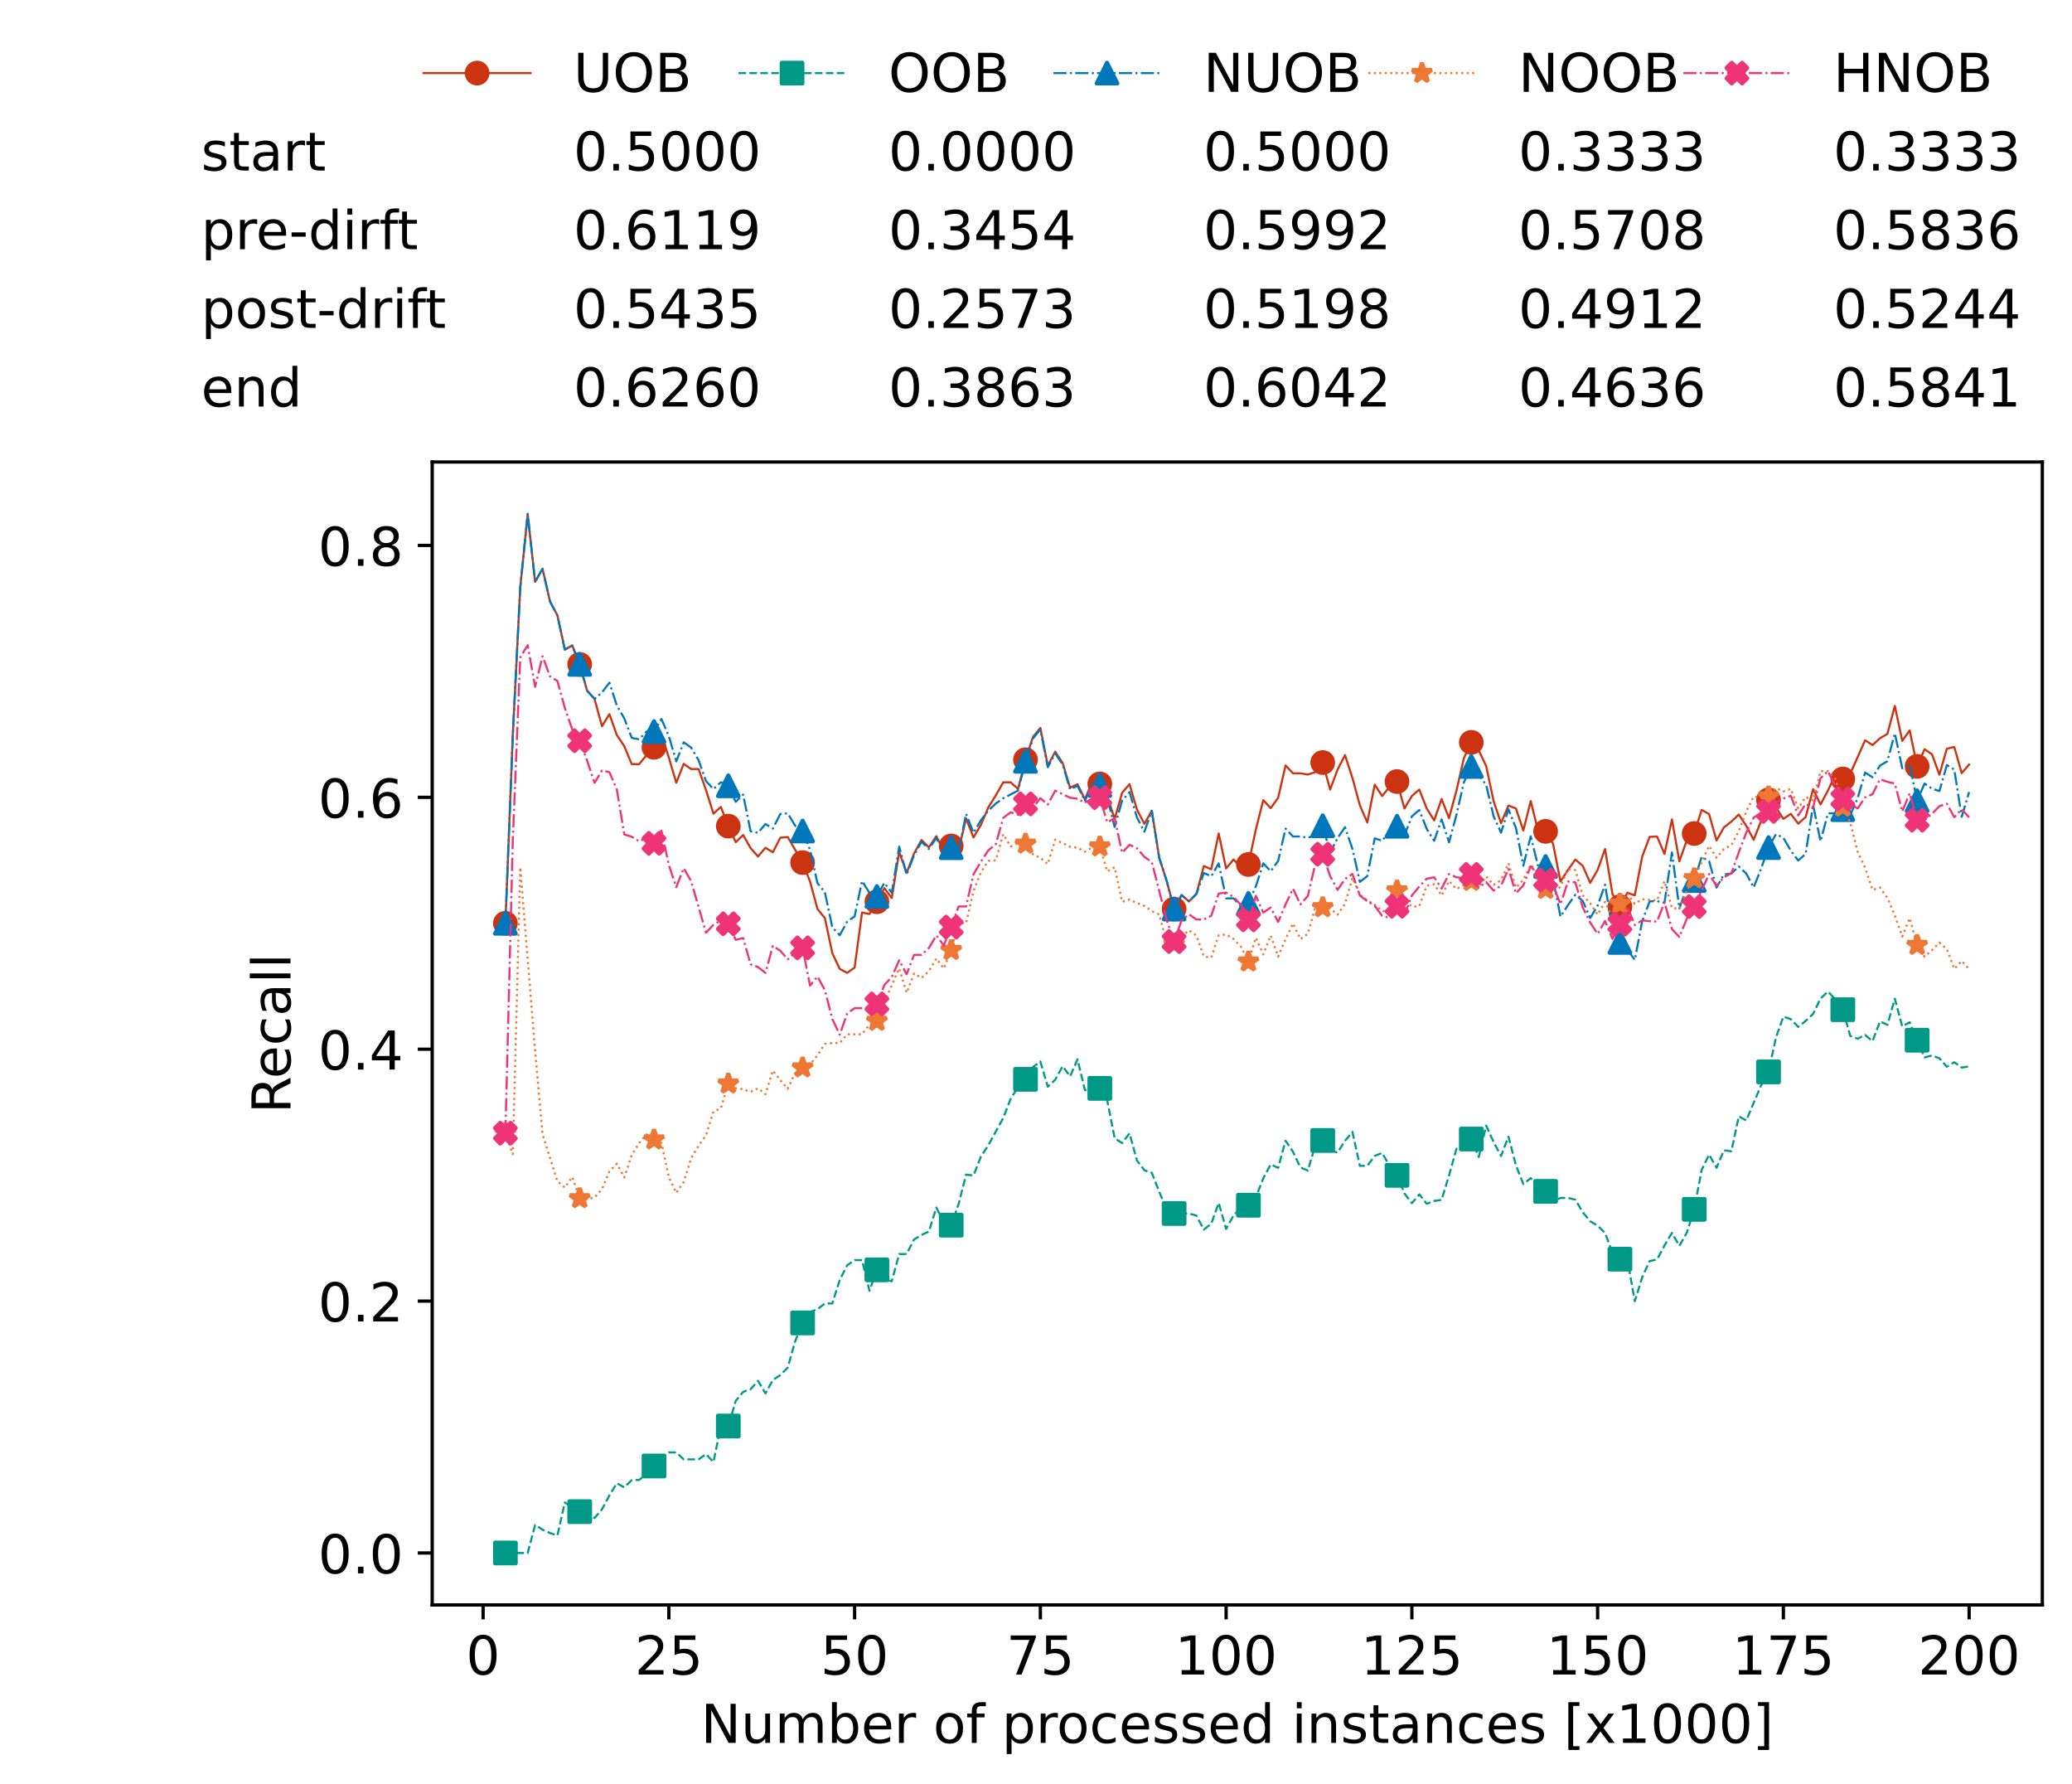 <?xml version="1.0" encoding="utf-8" standalone="no"?>
<!DOCTYPE svg PUBLIC "-//W3C//DTD SVG 1.1//EN"
  "http://www.w3.org/Graphics/SVG/1.1/DTD/svg11.dtd">
<!-- Created with matplotlib (https://matplotlib.org/) -->
<svg height="432.615pt" version="1.1" viewBox="0 0 502.65 432.615" width="502.65pt" xmlns="http://www.w3.org/2000/svg" xmlns:xlink="http://www.w3.org/1999/xlink">
 <defs>
  <style type="text/css">*{stroke-linecap:butt;stroke-linejoin:round;}</style>
 </defs>
 <g id="figure_1">
  <g id="patch_1">
   <path d="M 0 432.615 
L 502.65 432.615 
L 502.65 0 
L 0 0 
z
" style="fill:#ffffff;"/>
  </g>
  <g id="axes_1">
   <g id="patch_2">
    <path d="M 104.85 389.252 
L 495.45 389.252 
L 495.45 112.052 
L 104.85 112.052 
z
" style="fill:#ffffff;"/>
   </g>
   <g id="matplotlib.axis_1">
    <g id="xtick_1">
     <g id="line2d_1">
      <defs>
       <path d="M 0 0 
L 0 3.5 
" id="m22b2929010" style="stroke:#000000;stroke-width:0.8;"/>
      </defs>
      <g>
       <use style="stroke:#000000;stroke-width:0.8;" x="117.197" xlink:href="#m22b2929010" y="389.252"/>
      </g>
     </g>
     <g id="text_1">
      <!-- 0 -->
      <g transform="translate(113.061 406.13)scale(0.13 -0.13)">
       <defs>
        <path d="M 31.781 66.406 
Q 24.172 66.406 20.328 58.906 
Q 16.5 51.422 16.5 36.375 
Q 16.5 21.391 20.328 13.891 
Q 24.172 6.391 31.781 6.391 
Q 39.453 6.391 43.281 13.891 
Q 47.125 21.391 47.125 36.375 
Q 47.125 51.422 43.281 58.906 
Q 39.453 66.406 31.781 66.406 
z
M 31.781 74.219 
Q 44.047 74.219 50.516 64.516 
Q 56.984 54.828 56.984 36.375 
Q 56.984 17.969 50.516 8.266 
Q 44.047 -1.422 31.781 -1.422 
Q 19.531 -1.422 13.062 8.266 
Q 6.594 17.969 6.594 36.375 
Q 6.594 54.828 13.062 64.516 
Q 19.531 74.219 31.781 74.219 
z
" id="DejaVuSans-48"/>
       </defs>
       <use xlink:href="#DejaVuSans-48"/>
      </g>
     </g>
    </g>
    <g id="xtick_2">
     <g id="line2d_2">
      <g>
       <use style="stroke:#000000;stroke-width:0.8;" x="162.259" xlink:href="#m22b2929010" y="389.252"/>
      </g>
     </g>
     <g id="text_2">
      <!-- 25 -->
      <g transform="translate(153.988 406.13)scale(0.13 -0.13)">
       <defs>
        <path d="M 19.188 8.297 
L 53.609 8.297 
L 53.609 0 
L 7.328 0 
L 7.328 8.297 
Q 12.938 14.109 22.625 23.891 
Q 32.328 33.688 34.812 36.531 
Q 39.547 41.844 41.422 45.531 
Q 43.312 49.219 43.312 52.781 
Q 43.312 58.594 39.234 62.25 
Q 35.156 65.922 28.609 65.922 
Q 23.969 65.922 18.812 64.312 
Q 13.672 62.703 7.812 59.422 
L 7.812 69.391 
Q 13.766 71.781 18.938 73 
Q 24.125 74.219 28.422 74.219 
Q 39.75 74.219 46.484 68.547 
Q 53.219 62.891 53.219 53.422 
Q 53.219 48.922 51.531 44.891 
Q 49.859 40.875 45.406 35.406 
Q 44.188 33.984 37.641 27.219 
Q 31.109 20.453 19.188 8.297 
z
" id="DejaVuSans-50"/>
        <path d="M 10.797 72.906 
L 49.516 72.906 
L 49.516 64.594 
L 19.828 64.594 
L 19.828 46.734 
Q 21.969 47.469 24.109 47.828 
Q 26.266 48.188 28.422 48.188 
Q 40.625 48.188 47.75 41.5 
Q 54.891 34.812 54.891 23.391 
Q 54.891 11.625 47.562 5.094 
Q 40.234 -1.422 26.906 -1.422 
Q 22.312 -1.422 17.547 -0.641 
Q 12.797 0.141 7.719 1.703 
L 7.719 11.625 
Q 12.109 9.234 16.797 8.062 
Q 21.484 6.891 26.703 6.891 
Q 35.156 6.891 40.078 11.328 
Q 45.016 15.766 45.016 23.391 
Q 45.016 31 40.078 35.438 
Q 35.156 39.891 26.703 39.891 
Q 22.75 39.891 18.812 39.016 
Q 14.891 38.141 10.797 36.281 
z
" id="DejaVuSans-53"/>
       </defs>
       <use xlink:href="#DejaVuSans-50"/>
       <use x="63.623" xlink:href="#DejaVuSans-53"/>
      </g>
     </g>
    </g>
    <g id="xtick_3">
     <g id="line2d_3">
      <g>
       <use style="stroke:#000000;stroke-width:0.8;" x="207.322" xlink:href="#m22b2929010" y="389.252"/>
      </g>
     </g>
     <g id="text_3">
      <!-- 50 -->
      <g transform="translate(199.05 406.13)scale(0.13 -0.13)">
       <use xlink:href="#DejaVuSans-53"/>
       <use x="63.623" xlink:href="#DejaVuSans-48"/>
      </g>
     </g>
    </g>
    <g id="xtick_4">
     <g id="line2d_4">
      <g>
       <use style="stroke:#000000;stroke-width:0.8;" x="252.384" xlink:href="#m22b2929010" y="389.252"/>
      </g>
     </g>
     <g id="text_4">
      <!-- 75 -->
      <g transform="translate(244.113 406.13)scale(0.13 -0.13)">
       <defs>
        <path d="M 8.203 72.906 
L 55.078 72.906 
L 55.078 68.703 
L 28.609 0 
L 18.312 0 
L 43.219 64.594 
L 8.203 64.594 
z
" id="DejaVuSans-55"/>
       </defs>
       <use xlink:href="#DejaVuSans-55"/>
       <use x="63.623" xlink:href="#DejaVuSans-53"/>
      </g>
     </g>
    </g>
    <g id="xtick_5">
     <g id="line2d_5">
      <g>
       <use style="stroke:#000000;stroke-width:0.8;" x="297.446" xlink:href="#m22b2929010" y="389.252"/>
      </g>
     </g>
     <g id="text_5">
      <!-- 100 -->
      <g transform="translate(285.039 406.13)scale(0.13 -0.13)">
       <defs>
        <path d="M 12.406 8.297 
L 28.516 8.297 
L 28.516 63.922 
L 10.984 60.406 
L 10.984 69.391 
L 28.422 72.906 
L 38.281 72.906 
L 38.281 8.297 
L 54.391 8.297 
L 54.391 0 
L 12.406 0 
z
" id="DejaVuSans-49"/>
       </defs>
       <use xlink:href="#DejaVuSans-49"/>
       <use x="63.623" xlink:href="#DejaVuSans-48"/>
       <use x="127.246" xlink:href="#DejaVuSans-48"/>
      </g>
     </g>
    </g>
    <g id="xtick_6">
     <g id="line2d_6">
      <g>
       <use style="stroke:#000000;stroke-width:0.8;" x="342.509" xlink:href="#m22b2929010" y="389.252"/>
      </g>
     </g>
     <g id="text_6">
      <!-- 125 -->
      <g transform="translate(330.102 406.13)scale(0.13 -0.13)">
       <use xlink:href="#DejaVuSans-49"/>
       <use x="63.623" xlink:href="#DejaVuSans-50"/>
       <use x="127.246" xlink:href="#DejaVuSans-53"/>
      </g>
     </g>
    </g>
    <g id="xtick_7">
     <g id="line2d_7">
      <g>
       <use style="stroke:#000000;stroke-width:0.8;" x="387.571" xlink:href="#m22b2929010" y="389.252"/>
      </g>
     </g>
     <g id="text_7">
      <!-- 150 -->
      <g transform="translate(375.164 406.13)scale(0.13 -0.13)">
       <use xlink:href="#DejaVuSans-49"/>
       <use x="63.623" xlink:href="#DejaVuSans-53"/>
       <use x="127.246" xlink:href="#DejaVuSans-48"/>
      </g>
     </g>
    </g>
    <g id="xtick_8">
     <g id="line2d_8">
      <g>
       <use style="stroke:#000000;stroke-width:0.8;" x="432.633" xlink:href="#m22b2929010" y="389.252"/>
      </g>
     </g>
     <g id="text_8">
      <!-- 175 -->
      <g transform="translate(420.226 406.13)scale(0.13 -0.13)">
       <use xlink:href="#DejaVuSans-49"/>
       <use x="63.623" xlink:href="#DejaVuSans-55"/>
       <use x="127.246" xlink:href="#DejaVuSans-53"/>
      </g>
     </g>
    </g>
    <g id="xtick_9">
     <g id="line2d_9">
      <g>
       <use style="stroke:#000000;stroke-width:0.8;" x="477.695" xlink:href="#m22b2929010" y="389.252"/>
      </g>
     </g>
     <g id="text_9">
      <!-- 200 -->
      <g transform="translate(465.289 406.13)scale(0.13 -0.13)">
       <use xlink:href="#DejaVuSans-50"/>
       <use x="63.623" xlink:href="#DejaVuSans-48"/>
       <use x="127.246" xlink:href="#DejaVuSans-48"/>
      </g>
     </g>
    </g>
    <g id="text_10">
     <!-- Number of processed instances [x1000] -->
     <g transform="translate(170.025 422.711)scale(0.13 -0.13)">
      <defs>
       <path d="M 9.812 72.906 
L 23.094 72.906 
L 55.422 11.922 
L 55.422 72.906 
L 64.984 72.906 
L 64.984 0 
L 51.703 0 
L 19.391 60.984 
L 19.391 0 
L 9.812 0 
z
" id="DejaVuSans-78"/>
       <path d="M 8.5 21.578 
L 8.5 54.688 
L 17.484 54.688 
L 17.484 21.922 
Q 17.484 14.156 20.5 10.266 
Q 23.531 6.391 29.594 6.391 
Q 36.859 6.391 41.078 11.031 
Q 45.312 15.672 45.312 23.688 
L 45.312 54.688 
L 54.297 54.688 
L 54.297 0 
L 45.312 0 
L 45.312 8.406 
Q 42.047 3.422 37.719 1 
Q 33.406 -1.422 27.688 -1.422 
Q 18.266 -1.422 13.375 4.438 
Q 8.5 10.297 8.5 21.578 
z
M 31.109 56 
z
" id="DejaVuSans-117"/>
       <path d="M 52 44.188 
Q 55.375 50.25 60.062 53.125 
Q 64.75 56 71.094 56 
Q 79.641 56 84.281 50.016 
Q 88.922 44.047 88.922 33.016 
L 88.922 0 
L 79.891 0 
L 79.891 32.719 
Q 79.891 40.578 77.094 44.375 
Q 74.312 48.188 68.609 48.188 
Q 61.625 48.188 57.562 43.547 
Q 53.516 38.922 53.516 30.906 
L 53.516 0 
L 44.484 0 
L 44.484 32.719 
Q 44.484 40.625 41.703 44.406 
Q 38.922 48.188 33.109 48.188 
Q 26.219 48.188 22.156 43.531 
Q 18.109 38.875 18.109 30.906 
L 18.109 0 
L 9.078 0 
L 9.078 54.688 
L 18.109 54.688 
L 18.109 46.188 
Q 21.188 51.219 25.484 53.609 
Q 29.781 56 35.688 56 
Q 41.656 56 45.828 52.969 
Q 50 49.953 52 44.188 
z
" id="DejaVuSans-109"/>
       <path d="M 48.688 27.297 
Q 48.688 37.203 44.609 42.844 
Q 40.531 48.484 33.406 48.484 
Q 26.266 48.484 22.188 42.844 
Q 18.109 37.203 18.109 27.297 
Q 18.109 17.391 22.188 11.75 
Q 26.266 6.109 33.406 6.109 
Q 40.531 6.109 44.609 11.75 
Q 48.688 17.391 48.688 27.297 
z
M 18.109 46.391 
Q 20.953 51.266 25.266 53.625 
Q 29.594 56 35.594 56 
Q 45.562 56 51.781 48.094 
Q 58.016 40.188 58.016 27.297 
Q 58.016 14.406 51.781 6.484 
Q 45.562 -1.422 35.594 -1.422 
Q 29.594 -1.422 25.266 0.953 
Q 20.953 3.328 18.109 8.203 
L 18.109 0 
L 9.078 0 
L 9.078 75.984 
L 18.109 75.984 
z
" id="DejaVuSans-98"/>
       <path d="M 56.203 29.594 
L 56.203 25.203 
L 14.891 25.203 
Q 15.484 15.922 20.484 11.062 
Q 25.484 6.203 34.422 6.203 
Q 39.594 6.203 44.453 7.469 
Q 49.312 8.734 54.109 11.281 
L 54.109 2.781 
Q 49.266 0.734 44.188 -0.344 
Q 39.109 -1.422 33.891 -1.422 
Q 20.797 -1.422 13.156 6.188 
Q 5.516 13.812 5.516 26.812 
Q 5.516 40.234 12.766 48.109 
Q 20.016 56 32.328 56 
Q 43.359 56 49.781 48.891 
Q 56.203 41.797 56.203 29.594 
z
M 47.219 32.234 
Q 47.125 39.594 43.094 43.984 
Q 39.062 48.391 32.422 48.391 
Q 24.906 48.391 20.391 44.141 
Q 15.875 39.891 15.188 32.172 
z
" id="DejaVuSans-101"/>
       <path d="M 41.109 46.297 
Q 39.594 47.172 37.812 47.578 
Q 36.031 48 33.891 48 
Q 26.266 48 22.188 43.047 
Q 18.109 38.094 18.109 28.812 
L 18.109 0 
L 9.078 0 
L 9.078 54.688 
L 18.109 54.688 
L 18.109 46.188 
Q 20.953 51.172 25.484 53.578 
Q 30.031 56 36.531 56 
Q 37.453 56 38.578 55.875 
Q 39.703 55.766 41.062 55.516 
z
" id="DejaVuSans-114"/>
       <path id="DejaVuSans-32"/>
       <path d="M 30.609 48.391 
Q 23.391 48.391 19.188 42.75 
Q 14.984 37.109 14.984 27.297 
Q 14.984 17.484 19.156 11.844 
Q 23.344 6.203 30.609 6.203 
Q 37.797 6.203 41.984 11.859 
Q 46.188 17.531 46.188 27.297 
Q 46.188 37.016 41.984 42.703 
Q 37.797 48.391 30.609 48.391 
z
M 30.609 56 
Q 42.328 56 49.016 48.375 
Q 55.719 40.766 55.719 27.297 
Q 55.719 13.875 49.016 6.219 
Q 42.328 -1.422 30.609 -1.422 
Q 18.844 -1.422 12.172 6.219 
Q 5.516 13.875 5.516 27.297 
Q 5.516 40.766 12.172 48.375 
Q 18.844 56 30.609 56 
z
" id="DejaVuSans-111"/>
       <path d="M 37.109 75.984 
L 37.109 68.5 
L 28.516 68.5 
Q 23.688 68.5 21.797 66.547 
Q 19.922 64.594 19.922 59.516 
L 19.922 54.688 
L 34.719 54.688 
L 34.719 47.703 
L 19.922 47.703 
L 19.922 0 
L 10.891 0 
L 10.891 47.703 
L 2.297 47.703 
L 2.297 54.688 
L 10.891 54.688 
L 10.891 58.5 
Q 10.891 67.625 15.141 71.797 
Q 19.391 75.984 28.609 75.984 
z
" id="DejaVuSans-102"/>
       <path d="M 18.109 8.203 
L 18.109 -20.797 
L 9.078 -20.797 
L 9.078 54.688 
L 18.109 54.688 
L 18.109 46.391 
Q 20.953 51.266 25.266 53.625 
Q 29.594 56 35.594 56 
Q 45.562 56 51.781 48.094 
Q 58.016 40.188 58.016 27.297 
Q 58.016 14.406 51.781 6.484 
Q 45.562 -1.422 35.594 -1.422 
Q 29.594 -1.422 25.266 0.953 
Q 20.953 3.328 18.109 8.203 
z
M 48.688 27.297 
Q 48.688 37.203 44.609 42.844 
Q 40.531 48.484 33.406 48.484 
Q 26.266 48.484 22.188 42.844 
Q 18.109 37.203 18.109 27.297 
Q 18.109 17.391 22.188 11.75 
Q 26.266 6.109 33.406 6.109 
Q 40.531 6.109 44.609 11.75 
Q 48.688 17.391 48.688 27.297 
z
" id="DejaVuSans-112"/>
       <path d="M 48.781 52.594 
L 48.781 44.188 
Q 44.969 46.297 41.141 47.344 
Q 37.312 48.391 33.406 48.391 
Q 24.656 48.391 19.812 42.844 
Q 14.984 37.312 14.984 27.297 
Q 14.984 17.281 19.812 11.734 
Q 24.656 6.203 33.406 6.203 
Q 37.312 6.203 41.141 7.25 
Q 44.969 8.297 48.781 10.406 
L 48.781 2.094 
Q 45.016 0.344 40.984 -0.531 
Q 36.969 -1.422 32.422 -1.422 
Q 20.062 -1.422 12.781 6.344 
Q 5.516 14.109 5.516 27.297 
Q 5.516 40.672 12.859 48.328 
Q 20.219 56 33.016 56 
Q 37.156 56 41.109 55.141 
Q 45.062 54.297 48.781 52.594 
z
" id="DejaVuSans-99"/>
       <path d="M 44.281 53.078 
L 44.281 44.578 
Q 40.484 46.531 36.375 47.5 
Q 32.281 48.484 27.875 48.484 
Q 21.188 48.484 17.844 46.438 
Q 14.5 44.391 14.5 40.281 
Q 14.5 37.156 16.891 35.375 
Q 19.281 33.594 26.516 31.984 
L 29.594 31.297 
Q 39.156 29.25 43.188 25.516 
Q 47.219 21.781 47.219 15.094 
Q 47.219 7.469 41.188 3.016 
Q 35.156 -1.422 24.609 -1.422 
Q 20.219 -1.422 15.453 -0.562 
Q 10.688 0.297 5.422 2 
L 5.422 11.281 
Q 10.406 8.688 15.234 7.391 
Q 20.062 6.109 24.812 6.109 
Q 31.156 6.109 34.562 8.281 
Q 37.984 10.453 37.984 14.406 
Q 37.984 18.062 35.516 20.016 
Q 33.062 21.969 24.703 23.781 
L 21.578 24.516 
Q 13.234 26.266 9.516 29.906 
Q 5.812 33.547 5.812 39.891 
Q 5.812 47.609 11.281 51.797 
Q 16.75 56 26.812 56 
Q 31.781 56 36.172 55.266 
Q 40.578 54.547 44.281 53.078 
z
" id="DejaVuSans-115"/>
       <path d="M 45.406 46.391 
L 45.406 75.984 
L 54.391 75.984 
L 54.391 0 
L 45.406 0 
L 45.406 8.203 
Q 42.578 3.328 38.25 0.953 
Q 33.938 -1.422 27.875 -1.422 
Q 17.969 -1.422 11.734 6.484 
Q 5.516 14.406 5.516 27.297 
Q 5.516 40.188 11.734 48.094 
Q 17.969 56 27.875 56 
Q 33.938 56 38.25 53.625 
Q 42.578 51.266 45.406 46.391 
z
M 14.797 27.297 
Q 14.797 17.391 18.875 11.75 
Q 22.953 6.109 30.078 6.109 
Q 37.203 6.109 41.297 11.75 
Q 45.406 17.391 45.406 27.297 
Q 45.406 37.203 41.297 42.844 
Q 37.203 48.484 30.078 48.484 
Q 22.953 48.484 18.875 42.844 
Q 14.797 37.203 14.797 27.297 
z
" id="DejaVuSans-100"/>
       <path d="M 9.422 54.688 
L 18.406 54.688 
L 18.406 0 
L 9.422 0 
z
M 9.422 75.984 
L 18.406 75.984 
L 18.406 64.594 
L 9.422 64.594 
z
" id="DejaVuSans-105"/>
       <path d="M 54.891 33.016 
L 54.891 0 
L 45.906 0 
L 45.906 32.719 
Q 45.906 40.484 42.875 44.328 
Q 39.844 48.188 33.797 48.188 
Q 26.516 48.188 22.312 43.547 
Q 18.109 38.922 18.109 30.906 
L 18.109 0 
L 9.078 0 
L 9.078 54.688 
L 18.109 54.688 
L 18.109 46.188 
Q 21.344 51.125 25.703 53.562 
Q 30.078 56 35.797 56 
Q 45.219 56 50.047 50.172 
Q 54.891 44.344 54.891 33.016 
z
" id="DejaVuSans-110"/>
       <path d="M 18.312 70.219 
L 18.312 54.688 
L 36.812 54.688 
L 36.812 47.703 
L 18.312 47.703 
L 18.312 18.016 
Q 18.312 11.328 20.141 9.422 
Q 21.969 7.516 27.594 7.516 
L 36.812 7.516 
L 36.812 0 
L 27.594 0 
Q 17.188 0 13.234 3.875 
Q 9.281 7.766 9.281 18.016 
L 9.281 47.703 
L 2.688 47.703 
L 2.688 54.688 
L 9.281 54.688 
L 9.281 70.219 
z
" id="DejaVuSans-116"/>
       <path d="M 34.281 27.484 
Q 23.391 27.484 19.188 25 
Q 14.984 22.516 14.984 16.5 
Q 14.984 11.719 18.141 8.906 
Q 21.297 6.109 26.703 6.109 
Q 34.188 6.109 38.703 11.406 
Q 43.219 16.703 43.219 25.484 
L 43.219 27.484 
z
M 52.203 31.203 
L 52.203 0 
L 43.219 0 
L 43.219 8.297 
Q 40.141 3.328 35.547 0.953 
Q 30.953 -1.422 24.312 -1.422 
Q 15.922 -1.422 10.953 3.297 
Q 6 8.016 6 15.922 
Q 6 25.141 12.172 29.828 
Q 18.359 34.516 30.609 34.516 
L 43.219 34.516 
L 43.219 35.406 
Q 43.219 41.609 39.141 45 
Q 35.062 48.391 27.688 48.391 
Q 23 48.391 18.547 47.266 
Q 14.109 46.141 10.016 43.891 
L 10.016 52.203 
Q 14.938 54.109 19.578 55.047 
Q 24.219 56 28.609 56 
Q 40.484 56 46.344 49.844 
Q 52.203 43.703 52.203 31.203 
z
" id="DejaVuSans-97"/>
       <path d="M 8.594 75.984 
L 29.297 75.984 
L 29.297 69 
L 17.578 69 
L 17.578 -6.203 
L 29.297 -6.203 
L 29.297 -13.188 
L 8.594 -13.188 
z
" id="DejaVuSans-91"/>
       <path d="M 54.891 54.688 
L 35.109 28.078 
L 55.906 0 
L 45.312 0 
L 29.391 21.484 
L 13.484 0 
L 2.875 0 
L 24.125 28.609 
L 4.688 54.688 
L 15.281 54.688 
L 29.781 35.203 
L 44.281 54.688 
z
" id="DejaVuSans-120"/>
       <path d="M 30.422 75.984 
L 30.422 -13.188 
L 9.719 -13.188 
L 9.719 -6.203 
L 21.391 -6.203 
L 21.391 69 
L 9.719 69 
L 9.719 75.984 
z
" id="DejaVuSans-93"/>
      </defs>
      <use xlink:href="#DejaVuSans-78"/>
      <use x="74.805" xlink:href="#DejaVuSans-117"/>
      <use x="138.184" xlink:href="#DejaVuSans-109"/>
      <use x="235.596" xlink:href="#DejaVuSans-98"/>
      <use x="299.072" xlink:href="#DejaVuSans-101"/>
      <use x="360.596" xlink:href="#DejaVuSans-114"/>
      <use x="401.709" xlink:href="#DejaVuSans-32"/>
      <use x="433.496" xlink:href="#DejaVuSans-111"/>
      <use x="494.678" xlink:href="#DejaVuSans-102"/>
      <use x="529.883" xlink:href="#DejaVuSans-32"/>
      <use x="561.67" xlink:href="#DejaVuSans-112"/>
      <use x="625.146" xlink:href="#DejaVuSans-114"/>
      <use x="664.01" xlink:href="#DejaVuSans-111"/>
      <use x="725.191" xlink:href="#DejaVuSans-99"/>
      <use x="780.172" xlink:href="#DejaVuSans-101"/>
      <use x="841.695" xlink:href="#DejaVuSans-115"/>
      <use x="893.795" xlink:href="#DejaVuSans-115"/>
      <use x="945.895" xlink:href="#DejaVuSans-101"/>
      <use x="1007.418" xlink:href="#DejaVuSans-100"/>
      <use x="1070.895" xlink:href="#DejaVuSans-32"/>
      <use x="1102.682" xlink:href="#DejaVuSans-105"/>
      <use x="1130.465" xlink:href="#DejaVuSans-110"/>
      <use x="1193.844" xlink:href="#DejaVuSans-115"/>
      <use x="1245.943" xlink:href="#DejaVuSans-116"/>
      <use x="1285.152" xlink:href="#DejaVuSans-97"/>
      <use x="1346.432" xlink:href="#DejaVuSans-110"/>
      <use x="1409.811" xlink:href="#DejaVuSans-99"/>
      <use x="1464.791" xlink:href="#DejaVuSans-101"/>
      <use x="1526.314" xlink:href="#DejaVuSans-115"/>
      <use x="1578.414" xlink:href="#DejaVuSans-32"/>
      <use x="1610.201" xlink:href="#DejaVuSans-91"/>
      <use x="1649.215" xlink:href="#DejaVuSans-120"/>
      <use x="1708.395" xlink:href="#DejaVuSans-49"/>
      <use x="1772.018" xlink:href="#DejaVuSans-48"/>
      <use x="1835.641" xlink:href="#DejaVuSans-48"/>
      <use x="1899.264" xlink:href="#DejaVuSans-48"/>
      <use x="1962.887" xlink:href="#DejaVuSans-93"/>
     </g>
    </g>
   </g>
   <g id="matplotlib.axis_2">
    <g id="ytick_1">
     <g id="line2d_10">
      <defs>
       <path d="M 0 0 
L -3.5 0 
" id="m0aea74f1aa" style="stroke:#000000;stroke-width:0.8;"/>
      </defs>
      <g>
       <use style="stroke:#000000;stroke-width:0.8;" x="104.85" xlink:href="#m0aea74f1aa" y="376.652"/>
      </g>
     </g>
     <g id="text_11">
      <!-- 0.0 -->
      <g transform="translate(77.176 381.591)scale(0.13 -0.13)">
       <defs>
        <path d="M 10.688 12.406 
L 21 12.406 
L 21 0 
L 10.688 0 
z
" id="DejaVuSans-46"/>
       </defs>
       <use xlink:href="#DejaVuSans-48"/>
       <use x="63.623" xlink:href="#DejaVuSans-46"/>
       <use x="95.41" xlink:href="#DejaVuSans-48"/>
      </g>
     </g>
    </g>
    <g id="ytick_2">
     <g id="line2d_11">
      <g>
       <use style="stroke:#000000;stroke-width:0.8;" x="104.85" xlink:href="#m0aea74f1aa" y="315.561"/>
      </g>
     </g>
     <g id="text_12">
      <!-- 0.2 -->
      <g transform="translate(77.176 320.5)scale(0.13 -0.13)">
       <use xlink:href="#DejaVuSans-48"/>
       <use x="63.623" xlink:href="#DejaVuSans-46"/>
       <use x="95.41" xlink:href="#DejaVuSans-50"/>
      </g>
     </g>
    </g>
    <g id="ytick_3">
     <g id="line2d_12">
      <g>
       <use style="stroke:#000000;stroke-width:0.8;" x="104.85" xlink:href="#m0aea74f1aa" y="254.47"/>
      </g>
     </g>
     <g id="text_13">
      <!-- 0.4 -->
      <g transform="translate(77.176 259.409)scale(0.13 -0.13)">
       <defs>
        <path d="M 37.797 64.312 
L 12.891 25.391 
L 37.797 25.391 
z
M 35.203 72.906 
L 47.609 72.906 
L 47.609 25.391 
L 58.016 25.391 
L 58.016 17.188 
L 47.609 17.188 
L 47.609 0 
L 37.797 0 
L 37.797 17.188 
L 4.891 17.188 
L 4.891 26.703 
z
" id="DejaVuSans-52"/>
       </defs>
       <use xlink:href="#DejaVuSans-48"/>
       <use x="63.623" xlink:href="#DejaVuSans-46"/>
       <use x="95.41" xlink:href="#DejaVuSans-52"/>
      </g>
     </g>
    </g>
    <g id="ytick_4">
     <g id="line2d_13">
      <g>
       <use style="stroke:#000000;stroke-width:0.8;" x="104.85" xlink:href="#m0aea74f1aa" y="193.379"/>
      </g>
     </g>
     <g id="text_14">
      <!-- 0.6 -->
      <g transform="translate(77.176 198.318)scale(0.13 -0.13)">
       <defs>
        <path d="M 33.016 40.375 
Q 26.375 40.375 22.484 35.828 
Q 18.609 31.297 18.609 23.391 
Q 18.609 15.531 22.484 10.953 
Q 26.375 6.391 33.016 6.391 
Q 39.656 6.391 43.531 10.953 
Q 47.406 15.531 47.406 23.391 
Q 47.406 31.297 43.531 35.828 
Q 39.656 40.375 33.016 40.375 
z
M 52.594 71.297 
L 52.594 62.312 
Q 48.875 64.062 45.094 64.984 
Q 41.312 65.922 37.594 65.922 
Q 27.828 65.922 22.672 59.328 
Q 17.531 52.734 16.797 39.406 
Q 19.672 43.656 24.016 45.922 
Q 28.375 48.188 33.594 48.188 
Q 44.578 48.188 50.953 41.516 
Q 57.328 34.859 57.328 23.391 
Q 57.328 12.156 50.688 5.359 
Q 44.047 -1.422 33.016 -1.422 
Q 20.359 -1.422 13.672 8.266 
Q 6.984 17.969 6.984 36.375 
Q 6.984 53.656 15.188 63.938 
Q 23.391 74.219 37.203 74.219 
Q 40.922 74.219 44.703 73.484 
Q 48.484 72.75 52.594 71.297 
z
" id="DejaVuSans-54"/>
       </defs>
       <use xlink:href="#DejaVuSans-48"/>
       <use x="63.623" xlink:href="#DejaVuSans-46"/>
       <use x="95.41" xlink:href="#DejaVuSans-54"/>
      </g>
     </g>
    </g>
    <g id="ytick_5">
     <g id="line2d_14">
      <g>
       <use style="stroke:#000000;stroke-width:0.8;" x="104.85" xlink:href="#m0aea74f1aa" y="132.288"/>
      </g>
     </g>
     <g id="text_15">
      <!-- 0.8 -->
      <g transform="translate(77.176 137.227)scale(0.13 -0.13)">
       <defs>
        <path d="M 31.781 34.625 
Q 24.75 34.625 20.719 30.859 
Q 16.703 27.094 16.703 20.516 
Q 16.703 13.922 20.719 10.156 
Q 24.75 6.391 31.781 6.391 
Q 38.812 6.391 42.859 10.172 
Q 46.922 13.969 46.922 20.516 
Q 46.922 27.094 42.891 30.859 
Q 38.875 34.625 31.781 34.625 
z
M 21.922 38.812 
Q 15.578 40.375 12.031 44.719 
Q 8.5 49.078 8.5 55.328 
Q 8.5 64.062 14.719 69.141 
Q 20.953 74.219 31.781 74.219 
Q 42.672 74.219 48.875 69.141 
Q 55.078 64.062 55.078 55.328 
Q 55.078 49.078 51.531 44.719 
Q 48 40.375 41.703 38.812 
Q 48.828 37.156 52.797 32.312 
Q 56.781 27.484 56.781 20.516 
Q 56.781 9.906 50.312 4.234 
Q 43.844 -1.422 31.781 -1.422 
Q 19.734 -1.422 13.25 4.234 
Q 6.781 9.906 6.781 20.516 
Q 6.781 27.484 10.781 32.312 
Q 14.797 37.156 21.922 38.812 
z
M 18.312 54.391 
Q 18.312 48.734 21.844 45.562 
Q 25.391 42.391 31.781 42.391 
Q 38.141 42.391 41.719 45.562 
Q 45.312 48.734 45.312 54.391 
Q 45.312 60.062 41.719 63.234 
Q 38.141 66.406 31.781 66.406 
Q 25.391 66.406 21.844 63.234 
Q 18.312 60.062 18.312 54.391 
z
" id="DejaVuSans-56"/>
       </defs>
       <use xlink:href="#DejaVuSans-48"/>
       <use x="63.623" xlink:href="#DejaVuSans-46"/>
       <use x="95.41" xlink:href="#DejaVuSans-56"/>
      </g>
     </g>
    </g>
    <g id="text_16">
     <!-- Recall -->
     <g transform="translate(70.472 270.044)rotate(-90)scale(0.13 -0.13)">
      <defs>
       <path d="M 44.391 34.188 
Q 47.562 33.109 50.562 29.594 
Q 53.562 26.078 56.594 19.922 
L 66.609 0 
L 56 0 
L 46.688 18.703 
Q 43.062 26.031 39.672 28.422 
Q 36.281 30.812 30.422 30.812 
L 19.672 30.812 
L 19.672 0 
L 9.812 0 
L 9.812 72.906 
L 32.078 72.906 
Q 44.578 72.906 50.734 67.672 
Q 56.891 62.453 56.891 51.906 
Q 56.891 45.016 53.688 40.469 
Q 50.484 35.938 44.391 34.188 
z
M 19.672 64.797 
L 19.672 38.922 
L 32.078 38.922 
Q 39.203 38.922 42.844 42.219 
Q 46.484 45.516 46.484 51.906 
Q 46.484 58.297 42.844 61.547 
Q 39.203 64.797 32.078 64.797 
z
" id="DejaVuSans-82"/>
       <path d="M 9.422 75.984 
L 18.406 75.984 
L 18.406 0 
L 9.422 0 
z
" id="DejaVuSans-108"/>
      </defs>
      <use xlink:href="#DejaVuSans-82"/>
      <use x="64.982" xlink:href="#DejaVuSans-101"/>
      <use x="126.506" xlink:href="#DejaVuSans-99"/>
      <use x="181.486" xlink:href="#DejaVuSans-97"/>
      <use x="242.766" xlink:href="#DejaVuSans-108"/>
      <use x="270.549" xlink:href="#DejaVuSans-108"/>
     </g>
    </g>
   </g>
   <g id="line2d_15"/>
   <g id="line2d_16"/>
   <g id="line2d_17"/>
   <g id="line2d_18"/>
   <g id="line2d_19"/>
   <g id="line2d_20">
    <path clip-path="url(#p9faa743f2e)" d="M 122.605 223.925 
L 124.407 178.106 
L 126.21 142.47 
L 128.012 124.652 
L 129.815 141.112 
L 131.617 137.945 
L 133.419 145.864 
L 135.222 149.258 
L 137.024 157.554 
L 138.827 156.555 
L 140.629 161.137 
L 142.432 167.526 
L 144.234 169.515 
L 146.037 176.128 
L 147.839 173.206 
L 149.642 178.285 
L 151.444 180.969 
L 153.247 185.314 
L 155.049 185.336 
L 156.852 183.154 
L 158.654 181.245 
L 160.457 178.19 
L 162.259 183.744 
L 164.062 189.853 
L 165.864 185.247 
L 167.667 186.52 
L 169.469 186.52 
L 171.272 191.611 
L 173.074 197.338 
L 174.877 195.702 
L 176.679 200.368 
L 178.482 204.256 
L 180.284 202.51 
L 182.087 205.692 
L 183.889 207.729 
L 185.692 205.614 
L 187.494 206.705 
L 189.297 203.18 
L 191.099 203.007 
L 194.704 209.21 
L 196.507 213.791 
L 198.309 220.456 
L 200.112 222.677 
L 201.914 231.186 
L 203.717 235.005 
L 205.519 235.945 
L 207.322 234.672 
L 209.124 221.308 
L 210.927 221.672 
L 212.729 218.702 
L 214.532 215.393 
L 216.334 217.817 
L 218.137 206.617 
L 219.939 211.708 
L 221.742 207.009 
L 223.544 203.736 
L 225.347 205.498 
L 227.149 202.808 
L 228.952 206.445 
L 230.754 205.172 
L 232.557 206.144 
L 234.359 198.507 
L 236.162 203.1 
L 237.964 200.045 
L 239.767 195.803 
L 241.569 192.919 
L 243.372 189.737 
L 245.174 189.737 
L 246.976 191.357 
L 248.779 184.261 
L 250.581 178.746 
L 252.384 176.54 
L 254.186 185.703 
L 255.989 182.309 
L 257.791 185.051 
L 259.594 191.051 
L 261.396 190.202 
L 263.199 193.884 
L 265.001 189.429 
L 266.804 190.124 
L 268.606 193.055 
L 270.409 198.655 
L 272.211 192.277 
L 274.014 190.195 
L 275.816 196.346 
L 277.619 199.817 
L 279.421 196.635 
L 281.224 208.09 
L 283.026 213.644 
L 284.829 220.479 
L 286.631 217.085 
L 288.434 218.612 
L 290.236 216.83 
L 292.039 210.043 
L 293.841 210.826 
L 295.644 202.148 
L 297.446 210.633 
L 299.249 208.451 
L 301.051 210.36 
L 302.854 209.666 
L 304.656 201.181 
L 306.459 194.054 
L 308.261 195.993 
L 310.064 193.494 
L 311.866 185.646 
L 313.669 187.555 
L 315.471 187.555 
L 317.274 187.848 
L 319.076 187.293 
L 320.879 184.943 
L 322.681 191.489 
L 324.484 186.652 
L 326.286 183.134 
L 328.089 188.687 
L 329.891 195.309 
L 331.694 199.474 
L 333.496 190.311 
L 335.299 193.074 
L 337.101 190.828 
L 338.904 189.556 
L 340.706 196.101 
L 342.509 193.047 
L 344.311 191.504 
L 346.114 196.086 
L 347.916 198.971 
L 349.719 193.789 
L 351.521 198.431 
L 353.324 191.773 
L 355.126 183.882 
L 356.928 180.045 
L 358.731 181.984 
L 360.533 185.802 
L 362.336 194.296 
L 364.138 199.651 
L 365.941 195.379 
L 367.743 196.074 
L 369.546 201.419 
L 371.348 194.292 
L 373.151 201.629 
L 374.953 201.629 
L 376.756 204.629 
L 378.558 213.792 
L 380.361 211.015 
L 382.163 208.47 
L 383.966 209.997 
L 385.768 214.118 
L 387.571 211.004 
L 389.373 205.913 
L 391.176 216.859 
L 392.978 219.913 
L 394.781 216.519 
L 396.583 217.155 
L 398.386 207.763 
L 400.188 202.963 
L 401.991 202.885 
L 403.793 207.127 
L 405.596 198.727 
L 407.398 208.909 
L 409.201 203.818 
L 411.003 202.154 
L 412.806 196.427 
L 414.608 197.445 
L 416.411 203.853 
L 418.213 200.671 
L 420.016 199.261 
L 421.818 197.564 
L 423.621 200.279 
L 425.423 203.673 
L 427.226 199.092 
L 429.028 194.001 
L 430.831 195.852 
L 432.633 198.609 
L 434.436 197.39 
L 436.238 199.766 
L 438.041 198.166 
L 439.843 191.378 
L 441.646 195.111 
L 443.448 191.718 
L 445.251 187.899 
L 447.053 188.927 
L 448.856 187.655 
L 452.461 179.554 
L 454.263 180.699 
L 456.066 179.055 
L 457.868 177.994 
L 459.671 171.206 
L 461.473 179.691 
L 463.276 177.145 
L 465.078 185.873 
L 466.881 181.707 
L 468.683 182.942 
L 470.485 187.893 
L 472.288 181.59 
L 474.09 181.153 
L 475.893 187.517 
L 477.695 185.428 
L 477.695 185.428 
" style="fill:none;stroke:#cc3311;stroke-linecap:square;stroke-width:0.5;"/>
    <defs>
     <path d="M 0 2.5 
C 0.663 2.5 1.299 2.237 1.768 1.768 
C 2.237 1.299 2.5 0.663 2.5 0 
C 2.5 -0.663 2.237 -1.299 1.768 -1.768 
C 1.299 -2.237 0.663 -2.5 0 -2.5 
C -0.663 -2.5 -1.299 -2.237 -1.768 -1.768 
C -2.237 -1.299 -2.5 -0.663 -2.5 0 
C -2.5 0.663 -2.237 1.299 -1.768 1.768 
C -1.299 2.237 -0.663 2.5 0 2.5 
z
" id="m57e1cf6259" style="stroke:#cc3311;"/>
    </defs>
    <g clip-path="url(#p9faa743f2e)">
     <use style="fill:#cc3311;stroke:#cc3311;" x="122.605" xlink:href="#m57e1cf6259" y="223.925"/>
     <use style="fill:#cc3311;stroke:#cc3311;" x="140.629" xlink:href="#m57e1cf6259" y="161.137"/>
     <use style="fill:#cc3311;stroke:#cc3311;" x="158.654" xlink:href="#m57e1cf6259" y="181.245"/>
     <use style="fill:#cc3311;stroke:#cc3311;" x="176.679" xlink:href="#m57e1cf6259" y="200.368"/>
     <use style="fill:#cc3311;stroke:#cc3311;" x="194.704" xlink:href="#m57e1cf6259" y="209.21"/>
     <use style="fill:#cc3311;stroke:#cc3311;" x="212.729" xlink:href="#m57e1cf6259" y="218.702"/>
     <use style="fill:#cc3311;stroke:#cc3311;" x="230.754" xlink:href="#m57e1cf6259" y="205.172"/>
     <use style="fill:#cc3311;stroke:#cc3311;" x="248.779" xlink:href="#m57e1cf6259" y="184.261"/>
     <use style="fill:#cc3311;stroke:#cc3311;" x="266.804" xlink:href="#m57e1cf6259" y="190.124"/>
     <use style="fill:#cc3311;stroke:#cc3311;" x="284.829" xlink:href="#m57e1cf6259" y="220.479"/>
     <use style="fill:#cc3311;stroke:#cc3311;" x="302.854" xlink:href="#m57e1cf6259" y="209.666"/>
     <use style="fill:#cc3311;stroke:#cc3311;" x="320.879" xlink:href="#m57e1cf6259" y="184.943"/>
     <use style="fill:#cc3311;stroke:#cc3311;" x="338.904" xlink:href="#m57e1cf6259" y="189.556"/>
     <use style="fill:#cc3311;stroke:#cc3311;" x="356.928" xlink:href="#m57e1cf6259" y="180.045"/>
     <use style="fill:#cc3311;stroke:#cc3311;" x="374.953" xlink:href="#m57e1cf6259" y="201.629"/>
     <use style="fill:#cc3311;stroke:#cc3311;" x="392.978" xlink:href="#m57e1cf6259" y="219.913"/>
     <use style="fill:#cc3311;stroke:#cc3311;" x="411.003" xlink:href="#m57e1cf6259" y="202.154"/>
     <use style="fill:#cc3311;stroke:#cc3311;" x="429.028" xlink:href="#m57e1cf6259" y="194.001"/>
     <use style="fill:#cc3311;stroke:#cc3311;" x="447.053" xlink:href="#m57e1cf6259" y="188.927"/>
     <use style="fill:#cc3311;stroke:#cc3311;" x="465.078" xlink:href="#m57e1cf6259" y="185.873"/>
    </g>
   </g>
   <g id="line2d_21"/>
   <g id="line2d_22"/>
   <g id="line2d_23"/>
   <g id="line2d_24"/>
   <g id="line2d_25">
    <path clip-path="url(#p9faa743f2e)" d="M 122.605 376.652 
L 128.012 376.652 
L 129.815 369.864 
L 131.617 370.995 
L 133.419 371.803 
L 135.222 372.409 
L 137.024 364.396 
L 138.827 365.622 
L 140.629 366.624 
L 142.432 367.46 
L 144.234 368.167 
L 146.037 366.046 
L 147.839 362.68 
L 149.642 359.735 
L 151.444 360.73 
L 153.247 359.004 
L 155.049 358.928 
L 156.852 357.465 
L 160.457 353.646 
L 162.259 352.258 
L 164.062 352.258 
L 165.864 353.955 
L 169.469 353.955 
L 171.272 352.682 
L 173.074 354.591 
L 174.877 345.864 
L 176.679 345.864 
L 178.482 339.755 
L 180.284 337.573 
L 182.087 336.937 
L 183.889 334.9 
L 185.692 337.955 
L 187.494 334.682 
L 189.297 333.507 
L 191.099 331.685 
L 192.902 325.308 
L 194.704 320.853 
L 196.507 318.18 
L 198.309 317.532 
L 200.112 316.144 
L 201.914 316.144 
L 203.717 310.417 
L 205.519 306.892 
L 207.322 305.619 
L 209.124 305.619 
L 210.927 313.074 
L 212.729 307.983 
L 214.532 310.274 
L 216.334 310.759 
L 218.137 304.141 
L 219.939 304.141 
L 221.742 300.616 
L 223.544 299.525 
L 225.347 298.686 
L 227.149 292.872 
L 228.952 296.508 
L 230.754 297.145 
L 232.557 292.008 
L 234.359 284.88 
L 236.162 285.094 
L 237.964 280.512 
L 239.767 277.754 
L 243.372 271.155 
L 245.174 266.519 
L 246.976 263.626 
L 248.779 261.775 
L 250.581 258.805 
L 252.384 257.448 
L 254.186 263.557 
L 255.989 261.86 
L 257.791 258.596 
L 259.594 261.051 
L 261.396 256.93 
L 263.199 264.43 
L 265.001 263.793 
L 266.804 263.967 
L 268.606 266.898 
L 270.409 276.062 
L 272.211 277.236 
L 274.014 274.876 
L 275.816 281.452 
L 277.619 283.812 
L 279.421 284.449 
L 281.224 289.085 
L 283.026 293.25 
L 284.829 294.318 
L 288.434 294.318 
L 290.236 294.827 
L 292.039 298.221 
L 293.841 296.785 
L 295.644 291.752 
L 297.446 298.055 
L 299.249 294.783 
L 301.051 292.873 
L 302.854 292.318 
L 304.656 290.379 
L 306.459 285.797 
L 308.261 282.403 
L 310.064 283.236 
L 311.866 276.66 
L 313.669 279.333 
L 315.471 283.151 
L 317.274 283.885 
L 319.076 277.776 
L 320.879 276.602 
L 322.681 279.026 
L 324.484 279.535 
L 326.286 276.69 
L 328.089 274.53 
L 329.891 282.754 
L 331.694 282.754 
L 333.496 280.354 
L 335.299 279.627 
L 337.101 282.771 
L 338.904 285.062 
L 340.706 289.426 
L 342.509 291.826 
L 344.311 289.666 
L 346.114 291.957 
L 347.916 291.278 
L 349.719 291.005 
L 351.521 285.091 
L 353.324 278.629 
L 355.126 278.375 
L 356.928 276.26 
L 358.731 280.624 
L 360.533 272.987 
L 362.336 276.989 
L 364.138 280.361 
L 365.941 275.662 
L 367.743 282.604 
L 369.546 287.186 
L 371.348 285.731 
L 373.151 287.678 
L 374.953 288.95 
L 376.756 291.405 
L 378.558 290.532 
L 380.361 290.532 
L 382.163 290.957 
L 383.966 294.011 
L 385.768 296.193 
L 387.571 297.271 
L 389.373 299.033 
L 391.176 303.87 
L 392.978 305.397 
L 394.781 305.397 
L 396.583 315.579 
L 398.386 309.78 
L 400.188 305.853 
L 401.991 305.461 
L 403.793 302.067 
L 405.596 299.013 
L 407.398 302.164 
L 409.201 298.982 
L 411.003 293.304 
L 412.806 283.758 
L 414.608 280.025 
L 416.411 283.229 
L 418.213 278.987 
L 420.016 279.222 
L 421.818 270.737 
L 423.621 271.755 
L 427.226 263.247 
L 429.028 259.975 
L 430.831 251.644 
L 432.633 246.553 
L 434.436 247.195 
L 436.238 249.062 
L 438.041 247.607 
L 439.843 245.91 
L 441.646 242.177 
L 443.448 240.48 
L 445.251 242.389 
L 447.053 244.885 
L 448.856 251.249 
L 450.658 251.928 
L 452.461 251.005 
L 454.263 252.532 
L 456.066 247.715 
L 457.868 248.564 
L 459.671 242.2 
L 461.473 248.988 
L 463.276 247.927 
L 466.881 256.456 
L 468.683 255.993 
L 470.485 256.665 
L 472.288 258.725 
L 474.09 257.634 
L 475.893 258.907 
L 477.695 258.646 
L 477.695 258.646 
" style="fill:none;stroke:#009988;stroke-dasharray:1.85,0.8;stroke-dashoffset:0;stroke-width:0.5;"/>
    <defs>
     <path d="M -2.5 2.5 
L 2.5 2.5 
L 2.5 -2.5 
L -2.5 -2.5 
z
" id="mb01176a1f2" style="stroke:#009988;stroke-linejoin:miter;"/>
    </defs>
    <g clip-path="url(#p9faa743f2e)">
     <use style="fill:#009988;stroke:#009988;stroke-linejoin:miter;" x="122.605" xlink:href="#mb01176a1f2" y="376.652"/>
     <use style="fill:#009988;stroke:#009988;stroke-linejoin:miter;" x="140.629" xlink:href="#mb01176a1f2" y="366.624"/>
     <use style="fill:#009988;stroke:#009988;stroke-linejoin:miter;" x="158.654" xlink:href="#mb01176a1f2" y="355.556"/>
     <use style="fill:#009988;stroke:#009988;stroke-linejoin:miter;" x="176.679" xlink:href="#mb01176a1f2" y="345.864"/>
     <use style="fill:#009988;stroke:#009988;stroke-linejoin:miter;" x="194.704" xlink:href="#mb01176a1f2" y="320.853"/>
     <use style="fill:#009988;stroke:#009988;stroke-linejoin:miter;" x="212.729" xlink:href="#mb01176a1f2" y="307.983"/>
     <use style="fill:#009988;stroke:#009988;stroke-linejoin:miter;" x="230.754" xlink:href="#mb01176a1f2" y="297.145"/>
     <use style="fill:#009988;stroke:#009988;stroke-linejoin:miter;" x="248.779" xlink:href="#mb01176a1f2" y="261.775"/>
     <use style="fill:#009988;stroke:#009988;stroke-linejoin:miter;" x="266.804" xlink:href="#mb01176a1f2" y="263.967"/>
     <use style="fill:#009988;stroke:#009988;stroke-linejoin:miter;" x="284.829" xlink:href="#mb01176a1f2" y="294.318"/>
     <use style="fill:#009988;stroke:#009988;stroke-linejoin:miter;" x="302.854" xlink:href="#mb01176a1f2" y="292.318"/>
     <use style="fill:#009988;stroke:#009988;stroke-linejoin:miter;" x="320.879" xlink:href="#mb01176a1f2" y="276.602"/>
     <use style="fill:#009988;stroke:#009988;stroke-linejoin:miter;" x="338.904" xlink:href="#mb01176a1f2" y="285.062"/>
     <use style="fill:#009988;stroke:#009988;stroke-linejoin:miter;" x="356.928" xlink:href="#mb01176a1f2" y="276.26"/>
     <use style="fill:#009988;stroke:#009988;stroke-linejoin:miter;" x="374.953" xlink:href="#mb01176a1f2" y="288.95"/>
     <use style="fill:#009988;stroke:#009988;stroke-linejoin:miter;" x="392.978" xlink:href="#mb01176a1f2" y="305.397"/>
     <use style="fill:#009988;stroke:#009988;stroke-linejoin:miter;" x="411.003" xlink:href="#mb01176a1f2" y="293.304"/>
     <use style="fill:#009988;stroke:#009988;stroke-linejoin:miter;" x="429.028" xlink:href="#mb01176a1f2" y="259.975"/>
     <use style="fill:#009988;stroke:#009988;stroke-linejoin:miter;" x="447.053" xlink:href="#mb01176a1f2" y="244.885"/>
     <use style="fill:#009988;stroke:#009988;stroke-linejoin:miter;" x="465.078" xlink:href="#mb01176a1f2" y="252.291"/>
    </g>
   </g>
   <g id="line2d_26"/>
   <g id="line2d_27"/>
   <g id="line2d_28"/>
   <g id="line2d_29"/>
   <g id="line2d_30">
    <path clip-path="url(#p9faa743f2e)" d="M 122.605 223.925 
L 124.407 178.106 
L 126.21 142.47 
L 128.012 124.652 
L 129.815 141.112 
L 131.617 137.945 
L 133.419 145.864 
L 135.222 149.258 
L 137.024 157.554 
L 138.827 156.555 
L 140.629 161.137 
L 142.432 167.526 
L 144.234 169.515 
L 146.037 167.947 
L 147.839 165.569 
L 149.642 171.126 
L 151.444 174.231 
L 153.247 178.95 
L 155.049 179.308 
L 156.852 177.427 
L 158.654 177.427 
L 160.457 174.372 
L 162.259 178.537 
L 164.062 184.647 
L 165.864 180.04 
L 167.667 181.313 
L 169.469 184.368 
L 171.272 189.459 
L 173.074 191.368 
L 174.877 189.731 
L 176.679 190.58 
L 178.482 194.467 
L 180.284 192.722 
L 182.087 201.631 
L 183.889 201.97 
L 185.692 199.856 
L 187.494 200.947 
L 189.297 197.422 
L 191.099 197.249 
L 192.902 200.27 
L 194.704 201.542 
L 196.507 206.124 
L 198.309 214.177 
L 200.112 216.399 
L 201.914 224.908 
L 203.717 226.817 
L 205.519 223.527 
L 207.322 222.255 
L 209.124 213.664 
L 210.927 216.573 
L 212.729 217.421 
L 214.532 214.112 
L 216.334 216.536 
L 218.137 205.336 
L 219.939 212.124 
L 221.742 207.425 
L 223.544 204.152 
L 225.347 205.914 
L 227.149 203.224 
L 228.952 206.861 
L 230.754 205.588 
L 232.557 206.56 
L 234.359 197.396 
L 236.162 201.989 
L 237.964 198.934 
L 239.767 196.601 
L 241.569 194.892 
L 243.372 193.619 
L 246.976 191.739 
L 248.779 184.643 
L 250.581 179.128 
L 252.384 176.922 
L 254.186 186.085 
L 255.989 182.691 
L 257.791 185.432 
L 259.594 191.432 
L 261.396 190.584 
L 263.199 194.266 
L 265.001 189.811 
L 266.804 190.505 
L 268.606 193.437 
L 270.409 200.564 
L 272.211 194.186 
L 274.014 192.104 
L 275.816 198.255 
L 277.619 201.726 
L 279.421 196.635 
L 281.224 208.09 
L 283.026 213.644 
L 284.829 220.479 
L 286.631 217.085 
L 288.434 218.612 
L 290.236 216.83 
L 292.039 211.74 
L 293.841 212.523 
L 295.644 209.399 
L 297.446 217.884 
L 299.249 217.884 
L 301.051 219.793 
L 302.854 219.098 
L 304.656 214.977 
L 306.459 209.377 
L 308.261 211.317 
L 310.064 208.817 
L 311.866 200.969 
L 313.669 202.878 
L 315.471 202.878 
L 317.274 203.172 
L 319.076 202.616 
L 320.879 200.267 
L 322.681 206.812 
L 324.484 203.249 
L 326.286 200.628 
L 328.089 205.873 
L 329.891 213.884 
L 331.694 212.495 
L 333.496 203.332 
L 335.299 203.913 
L 337.101 201.667 
L 338.904 200.395 
L 340.706 202.576 
L 342.509 197.995 
L 344.311 196.452 
L 346.114 201.034 
L 347.916 203.919 
L 349.719 198.737 
L 351.521 204.277 
L 353.324 197.62 
L 355.126 189.729 
L 356.928 185.891 
L 358.731 187.83 
L 360.533 190.376 
L 362.336 197.971 
L 364.138 201.938 
L 365.941 196.278 
L 367.743 200.79 
L 369.546 209.954 
L 371.348 202.826 
L 373.151 210.163 
L 374.953 210.163 
L 376.756 213.163 
L 378.558 222.327 
L 380.361 219.55 
L 382.163 217.005 
L 383.966 218.532 
L 385.768 222.653 
L 387.571 219.659 
L 389.373 214.568 
L 391.176 225.513 
L 392.978 228.568 
L 394.781 230.265 
L 396.583 232.81 
L 398.386 223.418 
L 400.188 218.618 
L 401.991 218.539 
L 403.793 218.964 
L 405.596 206.745 
L 407.398 220.321 
L 409.201 215.23 
L 411.003 213.566 
L 412.806 207.839 
L 414.608 208.857 
L 416.411 215.265 
L 418.213 212.083 
L 420.016 211.848 
L 421.818 210.151 
L 423.621 211.848 
L 425.423 215.242 
L 427.226 210.66 
L 429.028 205.569 
L 430.831 202.33 
L 432.633 203.178 
L 434.436 206.323 
L 436.238 208.698 
L 438.041 207.098 
L 439.843 195.22 
L 441.646 204.044 
L 443.448 197.256 
L 445.251 197.256 
L 447.053 196.375 
L 448.856 197.648 
L 450.658 193.575 
L 452.461 187.365 
L 454.263 188.511 
L 456.066 185.691 
L 457.868 184.63 
L 459.671 177.842 
L 461.473 186.327 
L 463.276 185.479 
L 465.078 194.206 
L 466.881 190.041 
L 468.683 191.275 
L 470.485 191.862 
L 472.288 185.559 
L 474.09 186.65 
L 475.893 198.105 
L 477.695 192.1 
L 477.695 192.1 
" style="fill:none;stroke:#0077bb;stroke-dasharray:3.2,0.8,0.5,0.8;stroke-dashoffset:0;stroke-width:0.5;"/>
    <defs>
     <path d="M 0 -2.5 
L -2.5 2.5 
L 2.5 2.5 
z
" id="mebfdf8793f" style="stroke:#0077bb;stroke-linejoin:miter;"/>
    </defs>
    <g clip-path="url(#p9faa743f2e)">
     <use style="fill:#0077bb;stroke:#0077bb;stroke-linejoin:miter;" x="122.605" xlink:href="#mebfdf8793f" y="223.925"/>
     <use style="fill:#0077bb;stroke:#0077bb;stroke-linejoin:miter;" x="140.629" xlink:href="#mebfdf8793f" y="161.137"/>
     <use style="fill:#0077bb;stroke:#0077bb;stroke-linejoin:miter;" x="158.654" xlink:href="#mebfdf8793f" y="177.427"/>
     <use style="fill:#0077bb;stroke:#0077bb;stroke-linejoin:miter;" x="176.679" xlink:href="#mebfdf8793f" y="190.58"/>
     <use style="fill:#0077bb;stroke:#0077bb;stroke-linejoin:miter;" x="194.704" xlink:href="#mebfdf8793f" y="201.542"/>
     <use style="fill:#0077bb;stroke:#0077bb;stroke-linejoin:miter;" x="212.729" xlink:href="#mebfdf8793f" y="217.421"/>
     <use style="fill:#0077bb;stroke:#0077bb;stroke-linejoin:miter;" x="230.754" xlink:href="#mebfdf8793f" y="205.588"/>
     <use style="fill:#0077bb;stroke:#0077bb;stroke-linejoin:miter;" x="248.779" xlink:href="#mebfdf8793f" y="184.643"/>
     <use style="fill:#0077bb;stroke:#0077bb;stroke-linejoin:miter;" x="266.804" xlink:href="#mebfdf8793f" y="190.505"/>
     <use style="fill:#0077bb;stroke:#0077bb;stroke-linejoin:miter;" x="284.829" xlink:href="#mebfdf8793f" y="220.479"/>
     <use style="fill:#0077bb;stroke:#0077bb;stroke-linejoin:miter;" x="302.854" xlink:href="#mebfdf8793f" y="219.098"/>
     <use style="fill:#0077bb;stroke:#0077bb;stroke-linejoin:miter;" x="320.879" xlink:href="#mebfdf8793f" y="200.267"/>
     <use style="fill:#0077bb;stroke:#0077bb;stroke-linejoin:miter;" x="338.904" xlink:href="#mebfdf8793f" y="200.395"/>
     <use style="fill:#0077bb;stroke:#0077bb;stroke-linejoin:miter;" x="356.928" xlink:href="#mebfdf8793f" y="185.891"/>
     <use style="fill:#0077bb;stroke:#0077bb;stroke-linejoin:miter;" x="374.953" xlink:href="#mebfdf8793f" y="210.163"/>
     <use style="fill:#0077bb;stroke:#0077bb;stroke-linejoin:miter;" x="392.978" xlink:href="#mebfdf8793f" y="228.568"/>
     <use style="fill:#0077bb;stroke:#0077bb;stroke-linejoin:miter;" x="411.003" xlink:href="#mebfdf8793f" y="213.566"/>
     <use style="fill:#0077bb;stroke:#0077bb;stroke-linejoin:miter;" x="429.028" xlink:href="#mebfdf8793f" y="205.569"/>
     <use style="fill:#0077bb;stroke:#0077bb;stroke-linejoin:miter;" x="447.053" xlink:href="#mebfdf8793f" y="196.375"/>
     <use style="fill:#0077bb;stroke:#0077bb;stroke-linejoin:miter;" x="465.078" xlink:href="#mebfdf8793f" y="194.206"/>
    </g>
   </g>
   <g id="line2d_31"/>
   <g id="line2d_32"/>
   <g id="line2d_33"/>
   <g id="line2d_34"/>
   <g id="line2d_35">
    <path clip-path="url(#p9faa743f2e)" d="M 122.605 274.834 
L 124.407 279.925 
L 126.21 210.349 
L 129.815 254.809 
L 131.617 275.116 
L 135.222 286.5 
L 137.024 288.032 
L 138.827 285.44 
L 140.629 290.646 
L 142.432 290.871 
L 144.234 290.421 
L 146.037 288.398 
L 147.839 284.1 
L 149.642 282.248 
L 151.444 285.555 
L 153.247 280.173 
L 155.049 277.213 
L 156.852 275.136 
L 158.654 276.409 
L 160.457 277.172 
L 162.259 285.503 
L 164.062 289.321 
L 165.864 286.654 
L 167.667 280.927 
L 169.469 277.873 
L 171.272 275.327 
L 173.074 269.6 
L 174.877 268.782 
L 176.679 262.842 
L 178.482 263.953 
L 180.284 264.171 
L 182.087 264.808 
L 183.889 263.959 
L 185.692 265.369 
L 187.494 259.642 
L 189.297 261.991 
L 191.099 264.074 
L 192.902 260.214 
L 194.704 258.941 
L 196.507 258.177 
L 198.309 255.956 
L 200.112 253.179 
L 201.914 252.961 
L 203.717 252.961 
L 205.519 250.846 
L 209.124 250.846 
L 210.927 248.483 
L 212.729 247.634 
L 214.532 243.052 
L 218.137 234.858 
L 219.939 240.798 
L 221.742 236.098 
L 223.544 237.189 
L 225.347 235.511 
L 227.149 232.474 
L 228.952 234.898 
L 230.754 230.443 
L 232.557 223.918 
L 234.359 223.918 
L 236.162 216.121 
L 237.964 211.539 
L 239.767 208.782 
L 241.569 208.675 
L 243.372 202.311 
L 245.174 205.311 
L 246.976 204.502 
L 248.779 204.656 
L 250.581 207.201 
L 252.384 208.05 
L 254.186 209.577 
L 255.989 203.638 
L 259.594 205.37 
L 261.396 205.612 
L 263.199 206.567 
L 265.001 205.506 
L 266.804 205.332 
L 268.606 211.349 
L 270.409 210.331 
L 272.211 218.722 
L 274.014 218.167 
L 275.816 219.015 
L 277.619 219.71 
L 279.421 220.982 
L 281.224 221.801 
L 283.026 228.743 
L 284.829 228.85 
L 286.631 227.153 
L 288.434 225.625 
L 290.236 226.898 
L 292.039 231.989 
L 293.841 232.25 
L 295.644 226.87 
L 297.446 226.627 
L 299.249 227.718 
L 301.051 229.627 
L 302.854 233.237 
L 304.656 227.419 
L 306.459 231.492 
L 308.261 226.886 
L 310.064 232.023 
L 311.866 227.781 
L 313.669 223.962 
L 315.471 227.781 
L 317.274 226.459 
L 319.076 220.072 
L 320.879 220.072 
L 322.681 220.315 
L 324.484 221.842 
L 326.286 219.221 
L 328.089 212.896 
L 329.891 216.955 
L 331.694 218.343 
L 333.496 219.434 
L 335.299 220.889 
L 337.101 221.338 
L 338.904 215.993 
L 340.706 218.174 
L 342.509 219.92 
L 344.311 219.766 
L 346.114 214.802 
L 347.916 214.463 
L 349.719 217.19 
L 351.521 213.671 
L 353.324 215.629 
L 356.928 213.671 
L 358.731 215.126 
L 360.533 212.58 
L 362.336 214.622 
L 364.138 213.432 
L 365.941 209.373 
L 367.743 215.274 
L 369.546 213.365 
L 371.348 209.729 
L 373.151 211.825 
L 374.953 215.643 
L 376.756 216.734 
L 378.558 214.989 
L 380.361 210.823 
L 382.163 211.035 
L 383.966 217.145 
L 385.768 219.084 
L 387.571 221.839 
L 389.373 218.706 
L 391.176 222.779 
L 392.978 219.215 
L 394.781 216.67 
L 396.583 219.215 
L 398.386 218.072 
L 400.188 218.29 
L 401.991 218.368 
L 403.793 213.702 
L 405.596 220.193 
L 407.398 220.435 
L 409.201 215.98 
L 411.003 213.043 
L 414.608 205.153 
L 416.411 208.036 
L 418.213 205.915 
L 420.016 204.975 
L 421.818 201.581 
L 423.621 196.83 
L 425.423 193.175 
L 427.226 193.556 
L 429.028 193.193 
L 430.831 191.11 
L 432.633 191.959 
L 434.436 191.317 
L 436.238 196.068 
L 438.041 193.305 
L 439.843 194.153 
L 441.646 187.026 
L 443.448 187.026 
L 445.251 188.935 
L 447.053 195.69 
L 448.856 199.509 
L 450.658 206.636 
L 452.461 210.496 
L 454.263 215.841 
L 456.066 215.254 
L 457.868 217.799 
L 459.671 222.042 
L 461.473 227.133 
L 463.276 222.678 
L 465.078 229.224 
L 466.881 232.001 
L 468.683 230.458 
L 470.485 228.612 
L 472.288 230.187 
L 474.09 234.987 
L 475.893 233.078 
L 477.695 235.036 
L 477.695 235.036 
" style="fill:none;stroke:#ee7733;stroke-dasharray:0.5,0.825;stroke-dashoffset:0;stroke-width:0.5;"/>
    <defs>
     <path d="M 0 -2.5 
L -0.561 -0.773 
L -2.378 -0.773 
L -0.908 0.295 
L -1.469 2.023 
L -0 0.955 
L 1.469 2.023 
L 0.908 0.295 
L 2.378 -0.773 
L 0.561 -0.773 
z
" id="m08be954462" style="stroke:#ee7733;stroke-linejoin:bevel;"/>
    </defs>
    <g clip-path="url(#p9faa743f2e)">
     <use style="fill:#ee7733;stroke:#ee7733;stroke-linejoin:bevel;" x="122.605" xlink:href="#m08be954462" y="274.834"/>
     <use style="fill:#ee7733;stroke:#ee7733;stroke-linejoin:bevel;" x="140.629" xlink:href="#m08be954462" y="290.646"/>
     <use style="fill:#ee7733;stroke:#ee7733;stroke-linejoin:bevel;" x="158.654" xlink:href="#m08be954462" y="276.409"/>
     <use style="fill:#ee7733;stroke:#ee7733;stroke-linejoin:bevel;" x="176.679" xlink:href="#m08be954462" y="262.842"/>
     <use style="fill:#ee7733;stroke:#ee7733;stroke-linejoin:bevel;" x="194.704" xlink:href="#m08be954462" y="258.941"/>
     <use style="fill:#ee7733;stroke:#ee7733;stroke-linejoin:bevel;" x="212.729" xlink:href="#m08be954462" y="247.634"/>
     <use style="fill:#ee7733;stroke:#ee7733;stroke-linejoin:bevel;" x="230.754" xlink:href="#m08be954462" y="230.443"/>
     <use style="fill:#ee7733;stroke:#ee7733;stroke-linejoin:bevel;" x="248.779" xlink:href="#m08be954462" y="204.656"/>
     <use style="fill:#ee7733;stroke:#ee7733;stroke-linejoin:bevel;" x="266.804" xlink:href="#m08be954462" y="205.332"/>
     <use style="fill:#ee7733;stroke:#ee7733;stroke-linejoin:bevel;" x="284.829" xlink:href="#m08be954462" y="228.85"/>
     <use style="fill:#ee7733;stroke:#ee7733;stroke-linejoin:bevel;" x="302.854" xlink:href="#m08be954462" y="233.237"/>
     <use style="fill:#ee7733;stroke:#ee7733;stroke-linejoin:bevel;" x="320.879" xlink:href="#m08be954462" y="220.072"/>
     <use style="fill:#ee7733;stroke:#ee7733;stroke-linejoin:bevel;" x="338.904" xlink:href="#m08be954462" y="215.993"/>
     <use style="fill:#ee7733;stroke:#ee7733;stroke-linejoin:bevel;" x="356.928" xlink:href="#m08be954462" y="213.671"/>
     <use style="fill:#ee7733;stroke:#ee7733;stroke-linejoin:bevel;" x="374.953" xlink:href="#m08be954462" y="215.643"/>
     <use style="fill:#ee7733;stroke:#ee7733;stroke-linejoin:bevel;" x="392.978" xlink:href="#m08be954462" y="219.215"/>
     <use style="fill:#ee7733;stroke:#ee7733;stroke-linejoin:bevel;" x="411.003" xlink:href="#m08be954462" y="213.043"/>
     <use style="fill:#ee7733;stroke:#ee7733;stroke-linejoin:bevel;" x="429.028" xlink:href="#m08be954462" y="193.193"/>
     <use style="fill:#ee7733;stroke:#ee7733;stroke-linejoin:bevel;" x="447.053" xlink:href="#m08be954462" y="195.69"/>
     <use style="fill:#ee7733;stroke:#ee7733;stroke-linejoin:bevel;" x="465.078" xlink:href="#m08be954462" y="229.224"/>
    </g>
   </g>
   <g id="line2d_36"/>
   <g id="line2d_37"/>
   <g id="line2d_38"/>
   <g id="line2d_39"/>
   <g id="line2d_40">
    <path clip-path="url(#p9faa743f2e)" d="M 122.605 274.834 
L 124.407 203.561 
L 126.21 159.44 
L 128.012 156.47 
L 129.815 166.567 
L 131.617 159.157 
L 133.419 164.046 
L 135.222 165.167 
L 137.024 171.696 
L 138.827 176.918 
L 140.629 179.649 
L 142.432 184.496 
L 144.234 189.878 
L 146.037 186.856 
L 147.839 187.291 
L 149.642 191.489 
L 151.444 202.381 
L 153.247 202.925 
L 155.049 204.031 
L 156.852 203.263 
L 158.654 204.536 
L 160.457 201.481 
L 162.259 209.812 
L 164.062 215.157 
L 165.864 210.551 
L 167.667 213.733 
L 171.272 226.206 
L 173.074 224.297 
L 174.877 223.206 
L 176.679 224.054 
L 178.482 227.942 
L 180.284 227.505 
L 182.087 233.869 
L 183.889 234.548 
L 185.692 235.958 
L 187.494 229.412 
L 189.297 230.587 
L 191.099 232.67 
L 192.902 231.159 
L 194.704 229.886 
L 196.507 239.05 
L 198.309 236.829 
L 200.112 240.161 
L 201.914 247.143 
L 203.717 250.961 
L 205.519 245.792 
L 207.322 244.519 
L 209.124 244.519 
L 210.927 244.337 
L 212.729 243.489 
L 214.532 238.907 
L 216.334 236.967 
L 218.137 232.895 
L 219.939 236.289 
L 221.742 231.589 
L 223.544 231.589 
L 225.347 229.911 
L 227.149 226.874 
L 228.952 229.298 
L 230.754 224.843 
L 232.557 219.845 
L 234.359 219.845 
L 236.162 212.049 
L 237.964 208.994 
L 239.767 206.236 
L 241.569 204.741 
L 243.372 198.378 
L 245.174 197.014 
L 246.976 197.592 
L 248.779 194.97 
L 250.581 195.818 
L 252.384 193.612 
L 254.186 195.14 
L 255.989 191.746 
L 259.594 193.478 
L 261.396 193.72 
L 263.199 194.675 
L 265.001 193.614 
L 266.804 193.44 
L 268.606 199.457 
L 270.409 198.439 
L 272.211 206.83 
L 274.014 204.887 
L 275.816 205.735 
L 277.619 207.818 
L 279.421 209.09 
L 283.026 223.123 
L 284.829 228.357 
L 286.631 223.266 
L 288.434 221.739 
L 290.236 223.011 
L 292.039 223.011 
L 293.841 222.098 
L 295.644 216.717 
L 297.446 216.475 
L 299.249 217.566 
L 301.051 219.475 
L 302.854 223.085 
L 304.656 217.267 
L 306.459 221.339 
L 308.261 220.127 
L 310.064 223.598 
L 311.866 219.356 
L 313.669 215.538 
L 315.471 219.356 
L 317.274 217.3 
L 319.076 209.525 
L 320.879 207.175 
L 322.681 212.508 
L 324.484 215.818 
L 326.286 213.197 
L 328.089 211.963 
L 329.891 217.196 
L 331.694 218.585 
L 333.496 219.676 
L 335.299 222.148 
L 337.101 222.598 
L 338.904 219.798 
L 340.706 221.979 
L 342.509 217.179 
L 344.311 215.02 
L 346.114 213.111 
L 347.916 212.771 
L 349.719 215.498 
L 351.521 211.98 
L 353.324 212.763 
L 355.126 213.018 
L 356.928 212.078 
L 358.731 215.229 
L 360.533 213.956 
L 362.336 215.998 
L 364.138 214.808 
L 365.941 210.75 
L 367.743 216.651 
L 369.546 214.741 
L 371.348 210.087 
L 373.151 212.183 
L 374.953 213.456 
L 376.756 214.547 
L 378.558 219.347 
L 380.361 213.793 
L 382.163 214.005 
L 383.966 220.114 
L 385.768 223.751 
L 387.571 226.506 
L 389.373 223.373 
L 391.176 227.7 
L 392.978 224.136 
L 394.781 219.894 
L 396.583 224.349 
L 398.386 223.205 
L 400.188 223.423 
L 401.991 223.502 
L 403.793 218.835 
L 405.596 225.326 
L 407.398 227.265 
L 409.201 222.811 
L 411.003 219.874 
L 414.608 211.983 
L 416.411 214.866 
L 418.213 212.745 
L 420.016 211.805 
L 421.818 206.715 
L 423.621 201.963 
L 425.423 198.308 
L 427.226 197.163 
L 429.028 196.799 
L 430.831 194.716 
L 432.633 193.656 
L 434.436 193.014 
L 436.238 197.765 
L 438.041 195.002 
L 439.843 195.85 
L 441.646 188.723 
L 443.448 187.026 
L 445.251 190.844 
L 447.053 193.781 
L 448.856 195.054 
L 450.658 196.072 
L 452.461 193.387 
L 454.263 192.623 
L 456.066 188.981 
L 457.868 189.618 
L 459.671 190.042 
L 461.473 196.83 
L 463.276 192.375 
L 465.078 198.921 
L 466.881 198.921 
L 468.683 197.378 
L 470.485 195.532 
L 472.288 194.926 
L 474.09 198.198 
L 475.893 196.289 
L 477.695 198.247 
L 477.695 198.247 
" style="fill:none;stroke:#ee3377;stroke-dasharray:3.2,0.8,0.5,0.8;stroke-dashoffset:0;stroke-width:0.5;"/>
    <defs>
     <path d="M -1.25 2.5 
L 0 1.25 
L 1.25 2.5 
L 2.5 1.25 
L 1.25 0 
L 2.5 -1.25 
L 1.25 -2.5 
L 0 -1.25 
L -1.25 -2.5 
L -2.5 -1.25 
L -1.25 0 
L -2.5 1.25 
z
" id="m9aa901eabb" style="stroke:#ee3377;stroke-linejoin:miter;"/>
    </defs>
    <g clip-path="url(#p9faa743f2e)">
     <use style="fill:#ee3377;stroke:#ee3377;stroke-linejoin:miter;" x="122.605" xlink:href="#m9aa901eabb" y="274.834"/>
     <use style="fill:#ee3377;stroke:#ee3377;stroke-linejoin:miter;" x="140.629" xlink:href="#m9aa901eabb" y="179.649"/>
     <use style="fill:#ee3377;stroke:#ee3377;stroke-linejoin:miter;" x="158.654" xlink:href="#m9aa901eabb" y="204.536"/>
     <use style="fill:#ee3377;stroke:#ee3377;stroke-linejoin:miter;" x="176.679" xlink:href="#m9aa901eabb" y="224.054"/>
     <use style="fill:#ee3377;stroke:#ee3377;stroke-linejoin:miter;" x="194.704" xlink:href="#m9aa901eabb" y="229.886"/>
     <use style="fill:#ee3377;stroke:#ee3377;stroke-linejoin:miter;" x="212.729" xlink:href="#m9aa901eabb" y="243.489"/>
     <use style="fill:#ee3377;stroke:#ee3377;stroke-linejoin:miter;" x="230.754" xlink:href="#m9aa901eabb" y="224.843"/>
     <use style="fill:#ee3377;stroke:#ee3377;stroke-linejoin:miter;" x="248.779" xlink:href="#m9aa901eabb" y="194.97"/>
     <use style="fill:#ee3377;stroke:#ee3377;stroke-linejoin:miter;" x="266.804" xlink:href="#m9aa901eabb" y="193.44"/>
     <use style="fill:#ee3377;stroke:#ee3377;stroke-linejoin:miter;" x="284.829" xlink:href="#m9aa901eabb" y="228.357"/>
     <use style="fill:#ee3377;stroke:#ee3377;stroke-linejoin:miter;" x="302.854" xlink:href="#m9aa901eabb" y="223.085"/>
     <use style="fill:#ee3377;stroke:#ee3377;stroke-linejoin:miter;" x="320.879" xlink:href="#m9aa901eabb" y="207.175"/>
     <use style="fill:#ee3377;stroke:#ee3377;stroke-linejoin:miter;" x="338.904" xlink:href="#m9aa901eabb" y="219.798"/>
     <use style="fill:#ee3377;stroke:#ee3377;stroke-linejoin:miter;" x="356.928" xlink:href="#m9aa901eabb" y="212.078"/>
     <use style="fill:#ee3377;stroke:#ee3377;stroke-linejoin:miter;" x="374.953" xlink:href="#m9aa901eabb" y="213.456"/>
     <use style="fill:#ee3377;stroke:#ee3377;stroke-linejoin:miter;" x="392.978" xlink:href="#m9aa901eabb" y="224.136"/>
     <use style="fill:#ee3377;stroke:#ee3377;stroke-linejoin:miter;" x="411.003" xlink:href="#m9aa901eabb" y="219.874"/>
     <use style="fill:#ee3377;stroke:#ee3377;stroke-linejoin:miter;" x="429.028" xlink:href="#m9aa901eabb" y="196.799"/>
     <use style="fill:#ee3377;stroke:#ee3377;stroke-linejoin:miter;" x="447.053" xlink:href="#m9aa901eabb" y="193.781"/>
     <use style="fill:#ee3377;stroke:#ee3377;stroke-linejoin:miter;" x="465.078" xlink:href="#m9aa901eabb" y="198.921"/>
    </g>
   </g>
   <g id="line2d_41"/>
   <g id="line2d_42"/>
   <g id="line2d_43"/>
   <g id="line2d_44"/>
   <g id="patch_3">
    <path d="M 104.85 389.252 
L 104.85 112.052 
" style="fill:none;stroke:#000000;stroke-linecap:square;stroke-linejoin:miter;stroke-width:0.8;"/>
   </g>
   <g id="patch_4">
    <path d="M 495.45 389.252 
L 495.45 112.052 
" style="fill:none;stroke:#000000;stroke-linecap:square;stroke-linejoin:miter;stroke-width:0.8;"/>
   </g>
   <g id="patch_5">
    <path d="M 104.85 389.252 
L 495.45 389.252 
" style="fill:none;stroke:#000000;stroke-linecap:square;stroke-linejoin:miter;stroke-width:0.8;"/>
   </g>
   <g id="patch_6">
    <path d="M 104.85 112.052 
L 495.45 112.052 
" style="fill:none;stroke:#000000;stroke-linecap:square;stroke-linejoin:miter;stroke-width:0.8;"/>
   </g>
   <g id="legend_1">
    <g id="line2d_45"/>
    <g id="line2d_46"/>
    <g id="text_17">
     <!--   -->
     <g transform="translate(48.8 22.278)scale(0.13 -0.13)">
      <use xlink:href="#DejaVuSans-32"/>
     </g>
    </g>
    <g id="line2d_47"/>
    <g id="line2d_48"/>
    <g id="text_18">
     <!-- start -->
     <g transform="translate(48.8 41.36)scale(0.13 -0.13)">
      <use xlink:href="#DejaVuSans-115"/>
      <use x="52.1" xlink:href="#DejaVuSans-116"/>
      <use x="91.309" xlink:href="#DejaVuSans-97"/>
      <use x="152.588" xlink:href="#DejaVuSans-114"/>
      <use x="193.701" xlink:href="#DejaVuSans-116"/>
     </g>
    </g>
    <g id="line2d_49"/>
    <g id="line2d_50"/>
    <g id="text_19">
     <!-- pre-dirft -->
     <g transform="translate(48.8 60.441)scale(0.13 -0.13)">
      <defs>
       <path d="M 4.891 31.391 
L 31.203 31.391 
L 31.203 23.391 
L 4.891 23.391 
z
" id="DejaVuSans-45"/>
      </defs>
      <use xlink:href="#DejaVuSans-112"/>
      <use x="63.477" xlink:href="#DejaVuSans-114"/>
      <use x="102.34" xlink:href="#DejaVuSans-101"/>
      <use x="163.863" xlink:href="#DejaVuSans-45"/>
      <use x="199.947" xlink:href="#DejaVuSans-100"/>
      <use x="263.424" xlink:href="#DejaVuSans-105"/>
      <use x="291.207" xlink:href="#DejaVuSans-114"/>
      <use x="332.32" xlink:href="#DejaVuSans-102"/>
      <use x="365.775" xlink:href="#DejaVuSans-116"/>
     </g>
    </g>
    <g id="line2d_51"/>
    <g id="line2d_52"/>
    <g id="text_20">
     <!-- post-drift -->
     <g transform="translate(48.8 79.523)scale(0.13 -0.13)">
      <use xlink:href="#DejaVuSans-112"/>
      <use x="63.477" xlink:href="#DejaVuSans-111"/>
      <use x="124.658" xlink:href="#DejaVuSans-115"/>
      <use x="176.758" xlink:href="#DejaVuSans-116"/>
      <use x="215.967" xlink:href="#DejaVuSans-45"/>
      <use x="252.051" xlink:href="#DejaVuSans-100"/>
      <use x="315.527" xlink:href="#DejaVuSans-114"/>
      <use x="356.641" xlink:href="#DejaVuSans-105"/>
      <use x="384.424" xlink:href="#DejaVuSans-102"/>
      <use x="417.879" xlink:href="#DejaVuSans-116"/>
     </g>
    </g>
    <g id="line2d_53"/>
    <g id="line2d_54"/>
    <g id="text_21">
     <!-- end -->
     <g transform="translate(48.8 98.604)scale(0.13 -0.13)">
      <use xlink:href="#DejaVuSans-101"/>
      <use x="61.523" xlink:href="#DejaVuSans-110"/>
      <use x="124.902" xlink:href="#DejaVuSans-100"/>
     </g>
    </g>
    <g id="line2d_55">
     <path d="M 102.738 17.728 
L 128.738 17.728 
" style="fill:none;stroke:#cc3311;stroke-linecap:square;stroke-width:0.5;"/>
    </g>
    <g id="line2d_56">
     <g>
      <use style="fill:#cc3311;stroke:#cc3311;" x="115.738" xlink:href="#m57e1cf6259" y="17.728"/>
     </g>
    </g>
    <g id="text_22">
     <!-- UOB -->
     <g transform="translate(139.138 22.278)scale(0.13 -0.13)">
      <defs>
       <path d="M 8.688 72.906 
L 18.609 72.906 
L 18.609 28.609 
Q 18.609 16.891 22.844 11.734 
Q 27.094 6.594 36.625 6.594 
Q 46.094 6.594 50.344 11.734 
Q 54.594 16.891 54.594 28.609 
L 54.594 72.906 
L 64.5 72.906 
L 64.5 27.391 
Q 64.5 13.141 57.438 5.859 
Q 50.391 -1.422 36.625 -1.422 
Q 22.797 -1.422 15.734 5.859 
Q 8.688 13.141 8.688 27.391 
z
" id="DejaVuSans-85"/>
       <path d="M 39.406 66.219 
Q 28.656 66.219 22.328 58.203 
Q 16.016 50.203 16.016 36.375 
Q 16.016 22.609 22.328 14.594 
Q 28.656 6.594 39.406 6.594 
Q 50.141 6.594 56.422 14.594 
Q 62.703 22.609 62.703 36.375 
Q 62.703 50.203 56.422 58.203 
Q 50.141 66.219 39.406 66.219 
z
M 39.406 74.219 
Q 54.734 74.219 63.906 63.938 
Q 73.094 53.656 73.094 36.375 
Q 73.094 19.141 63.906 8.859 
Q 54.734 -1.422 39.406 -1.422 
Q 24.031 -1.422 14.812 8.828 
Q 5.609 19.094 5.609 36.375 
Q 5.609 53.656 14.812 63.938 
Q 24.031 74.219 39.406 74.219 
z
" id="DejaVuSans-79"/>
       <path d="M 19.672 34.812 
L 19.672 8.109 
L 35.5 8.109 
Q 43.453 8.109 47.281 11.406 
Q 51.125 14.703 51.125 21.484 
Q 51.125 28.328 47.281 31.562 
Q 43.453 34.812 35.5 34.812 
z
M 19.672 64.797 
L 19.672 42.828 
L 34.281 42.828 
Q 41.5 42.828 45.031 45.531 
Q 48.578 48.25 48.578 53.812 
Q 48.578 59.328 45.031 62.062 
Q 41.5 64.797 34.281 64.797 
z
M 9.812 72.906 
L 35.016 72.906 
Q 46.297 72.906 52.391 68.219 
Q 58.5 63.531 58.5 54.891 
Q 58.5 48.188 55.375 44.234 
Q 52.25 40.281 46.188 39.312 
Q 53.469 37.75 57.5 32.781 
Q 61.531 27.828 61.531 20.406 
Q 61.531 10.641 54.891 5.312 
Q 48.25 0 35.984 0 
L 9.812 0 
z
" id="DejaVuSans-66"/>
      </defs>
      <use xlink:href="#DejaVuSans-85"/>
      <use x="73.193" xlink:href="#DejaVuSans-79"/>
      <use x="151.904" xlink:href="#DejaVuSans-66"/>
     </g>
    </g>
    <g id="line2d_57"/>
    <g id="line2d_58"/>
    <g id="text_23">
     <!-- 0.5000 -->
     <g transform="translate(139.138 41.36)scale(0.13 -0.13)">
      <use xlink:href="#DejaVuSans-48"/>
      <use x="63.623" xlink:href="#DejaVuSans-46"/>
      <use x="95.41" xlink:href="#DejaVuSans-53"/>
      <use x="159.033" xlink:href="#DejaVuSans-48"/>
      <use x="222.656" xlink:href="#DejaVuSans-48"/>
      <use x="286.279" xlink:href="#DejaVuSans-48"/>
     </g>
    </g>
    <g id="line2d_59"/>
    <g id="line2d_60"/>
    <g id="text_24">
     <!-- 0.6119 -->
     <g transform="translate(139.138 60.441)scale(0.13 -0.13)">
      <defs>
       <path d="M 10.984 1.516 
L 10.984 10.5 
Q 14.703 8.734 18.5 7.812 
Q 22.312 6.891 25.984 6.891 
Q 35.75 6.891 40.891 13.453 
Q 46.047 20.016 46.781 33.406 
Q 43.953 29.203 39.594 26.953 
Q 35.25 24.703 29.984 24.703 
Q 19.047 24.703 12.672 31.312 
Q 6.297 37.938 6.297 49.422 
Q 6.297 60.641 12.938 67.422 
Q 19.578 74.219 30.609 74.219 
Q 43.266 74.219 49.922 64.516 
Q 56.594 54.828 56.594 36.375 
Q 56.594 19.141 48.406 8.859 
Q 40.234 -1.422 26.422 -1.422 
Q 22.703 -1.422 18.891 -0.688 
Q 15.094 0.047 10.984 1.516 
z
M 30.609 32.422 
Q 37.25 32.422 41.125 36.953 
Q 45.016 41.5 45.016 49.422 
Q 45.016 57.281 41.125 61.844 
Q 37.25 66.406 30.609 66.406 
Q 23.969 66.406 20.094 61.844 
Q 16.219 57.281 16.219 49.422 
Q 16.219 41.5 20.094 36.953 
Q 23.969 32.422 30.609 32.422 
z
" id="DejaVuSans-57"/>
      </defs>
      <use xlink:href="#DejaVuSans-48"/>
      <use x="63.623" xlink:href="#DejaVuSans-46"/>
      <use x="95.41" xlink:href="#DejaVuSans-54"/>
      <use x="159.033" xlink:href="#DejaVuSans-49"/>
      <use x="222.656" xlink:href="#DejaVuSans-49"/>
      <use x="286.279" xlink:href="#DejaVuSans-57"/>
     </g>
    </g>
    <g id="line2d_61"/>
    <g id="line2d_62"/>
    <g id="text_25">
     <!-- 0.5435 -->
     <g transform="translate(139.138 79.523)scale(0.13 -0.13)">
      <defs>
       <path d="M 40.578 39.312 
Q 47.656 37.797 51.625 33 
Q 55.609 28.219 55.609 21.188 
Q 55.609 10.406 48.188 4.484 
Q 40.766 -1.422 27.094 -1.422 
Q 22.516 -1.422 17.656 -0.516 
Q 12.797 0.391 7.625 2.203 
L 7.625 11.719 
Q 11.719 9.328 16.594 8.109 
Q 21.484 6.891 26.812 6.891 
Q 36.078 6.891 40.938 10.547 
Q 45.797 14.203 45.797 21.188 
Q 45.797 27.641 41.281 31.266 
Q 36.766 34.906 28.719 34.906 
L 20.219 34.906 
L 20.219 43.016 
L 29.109 43.016 
Q 36.375 43.016 40.234 45.922 
Q 44.094 48.828 44.094 54.297 
Q 44.094 59.906 40.109 62.906 
Q 36.141 65.922 28.719 65.922 
Q 24.656 65.922 20.016 65.031 
Q 15.375 64.156 9.812 62.312 
L 9.812 71.094 
Q 15.438 72.656 20.344 73.438 
Q 25.25 74.219 29.594 74.219 
Q 40.828 74.219 47.359 69.109 
Q 53.906 64.016 53.906 55.328 
Q 53.906 49.266 50.438 45.094 
Q 46.969 40.922 40.578 39.312 
z
" id="DejaVuSans-51"/>
      </defs>
      <use xlink:href="#DejaVuSans-48"/>
      <use x="63.623" xlink:href="#DejaVuSans-46"/>
      <use x="95.41" xlink:href="#DejaVuSans-53"/>
      <use x="159.033" xlink:href="#DejaVuSans-52"/>
      <use x="222.656" xlink:href="#DejaVuSans-51"/>
      <use x="286.279" xlink:href="#DejaVuSans-53"/>
     </g>
    </g>
    <g id="line2d_63"/>
    <g id="line2d_64"/>
    <g id="text_26">
     <!-- 0.6260 -->
     <g transform="translate(139.138 98.604)scale(0.13 -0.13)">
      <use xlink:href="#DejaVuSans-48"/>
      <use x="63.623" xlink:href="#DejaVuSans-46"/>
      <use x="95.41" xlink:href="#DejaVuSans-54"/>
      <use x="159.033" xlink:href="#DejaVuSans-50"/>
      <use x="222.656" xlink:href="#DejaVuSans-54"/>
      <use x="286.279" xlink:href="#DejaVuSans-48"/>
     </g>
    </g>
    <g id="line2d_65">
     <path d="M 179.144 17.728 
L 205.144 17.728 
" style="fill:none;stroke:#009988;stroke-dasharray:1.85,0.8;stroke-dashoffset:0;stroke-width:0.5;"/>
    </g>
    <g id="line2d_66">
     <g>
      <use style="fill:#009988;stroke:#009988;stroke-linejoin:miter;" x="192.144" xlink:href="#mb01176a1f2" y="17.728"/>
     </g>
    </g>
    <g id="text_27">
     <!-- OOB -->
     <g transform="translate(215.544 22.278)scale(0.13 -0.13)">
      <use xlink:href="#DejaVuSans-79"/>
      <use x="78.711" xlink:href="#DejaVuSans-79"/>
      <use x="157.422" xlink:href="#DejaVuSans-66"/>
     </g>
    </g>
    <g id="line2d_67"/>
    <g id="line2d_68"/>
    <g id="text_28">
     <!-- 0.0000 -->
     <g transform="translate(215.544 41.36)scale(0.13 -0.13)">
      <use xlink:href="#DejaVuSans-48"/>
      <use x="63.623" xlink:href="#DejaVuSans-46"/>
      <use x="95.41" xlink:href="#DejaVuSans-48"/>
      <use x="159.033" xlink:href="#DejaVuSans-48"/>
      <use x="222.656" xlink:href="#DejaVuSans-48"/>
      <use x="286.279" xlink:href="#DejaVuSans-48"/>
     </g>
    </g>
    <g id="line2d_69"/>
    <g id="line2d_70"/>
    <g id="text_29">
     <!-- 0.3454 -->
     <g transform="translate(215.544 60.441)scale(0.13 -0.13)">
      <use xlink:href="#DejaVuSans-48"/>
      <use x="63.623" xlink:href="#DejaVuSans-46"/>
      <use x="95.41" xlink:href="#DejaVuSans-51"/>
      <use x="159.033" xlink:href="#DejaVuSans-52"/>
      <use x="222.656" xlink:href="#DejaVuSans-53"/>
      <use x="286.279" xlink:href="#DejaVuSans-52"/>
     </g>
    </g>
    <g id="line2d_71"/>
    <g id="line2d_72"/>
    <g id="text_30">
     <!-- 0.2573 -->
     <g transform="translate(215.544 79.523)scale(0.13 -0.13)">
      <use xlink:href="#DejaVuSans-48"/>
      <use x="63.623" xlink:href="#DejaVuSans-46"/>
      <use x="95.41" xlink:href="#DejaVuSans-50"/>
      <use x="159.033" xlink:href="#DejaVuSans-53"/>
      <use x="222.656" xlink:href="#DejaVuSans-55"/>
      <use x="286.279" xlink:href="#DejaVuSans-51"/>
     </g>
    </g>
    <g id="line2d_73"/>
    <g id="line2d_74"/>
    <g id="text_31">
     <!-- 0.3863 -->
     <g transform="translate(215.544 98.604)scale(0.13 -0.13)">
      <use xlink:href="#DejaVuSans-48"/>
      <use x="63.623" xlink:href="#DejaVuSans-46"/>
      <use x="95.41" xlink:href="#DejaVuSans-51"/>
      <use x="159.033" xlink:href="#DejaVuSans-56"/>
      <use x="222.656" xlink:href="#DejaVuSans-54"/>
      <use x="286.279" xlink:href="#DejaVuSans-51"/>
     </g>
    </g>
    <g id="line2d_75">
     <path d="M 255.55 17.728 
L 281.55 17.728 
" style="fill:none;stroke:#0077bb;stroke-dasharray:3.2,0.8,0.5,0.8;stroke-dashoffset:0;stroke-width:0.5;"/>
    </g>
    <g id="line2d_76">
     <g>
      <use style="fill:#0077bb;stroke:#0077bb;stroke-linejoin:miter;" x="268.55" xlink:href="#mebfdf8793f" y="17.728"/>
     </g>
    </g>
    <g id="text_32">
     <!-- NUOB -->
     <g transform="translate(291.95 22.278)scale(0.13 -0.13)">
      <use xlink:href="#DejaVuSans-78"/>
      <use x="74.805" xlink:href="#DejaVuSans-85"/>
      <use x="147.998" xlink:href="#DejaVuSans-79"/>
      <use x="226.709" xlink:href="#DejaVuSans-66"/>
     </g>
    </g>
    <g id="line2d_77"/>
    <g id="line2d_78"/>
    <g id="text_33">
     <!-- 0.5000 -->
     <g transform="translate(291.95 41.36)scale(0.13 -0.13)">
      <use xlink:href="#DejaVuSans-48"/>
      <use x="63.623" xlink:href="#DejaVuSans-46"/>
      <use x="95.41" xlink:href="#DejaVuSans-53"/>
      <use x="159.033" xlink:href="#DejaVuSans-48"/>
      <use x="222.656" xlink:href="#DejaVuSans-48"/>
      <use x="286.279" xlink:href="#DejaVuSans-48"/>
     </g>
    </g>
    <g id="line2d_79"/>
    <g id="line2d_80"/>
    <g id="text_34">
     <!-- 0.5992 -->
     <g transform="translate(291.95 60.441)scale(0.13 -0.13)">
      <use xlink:href="#DejaVuSans-48"/>
      <use x="63.623" xlink:href="#DejaVuSans-46"/>
      <use x="95.41" xlink:href="#DejaVuSans-53"/>
      <use x="159.033" xlink:href="#DejaVuSans-57"/>
      <use x="222.656" xlink:href="#DejaVuSans-57"/>
      <use x="286.279" xlink:href="#DejaVuSans-50"/>
     </g>
    </g>
    <g id="line2d_81"/>
    <g id="line2d_82"/>
    <g id="text_35">
     <!-- 0.5198 -->
     <g transform="translate(291.95 79.523)scale(0.13 -0.13)">
      <use xlink:href="#DejaVuSans-48"/>
      <use x="63.623" xlink:href="#DejaVuSans-46"/>
      <use x="95.41" xlink:href="#DejaVuSans-53"/>
      <use x="159.033" xlink:href="#DejaVuSans-49"/>
      <use x="222.656" xlink:href="#DejaVuSans-57"/>
      <use x="286.279" xlink:href="#DejaVuSans-56"/>
     </g>
    </g>
    <g id="line2d_83"/>
    <g id="line2d_84"/>
    <g id="text_36">
     <!-- 0.6042 -->
     <g transform="translate(291.95 98.604)scale(0.13 -0.13)">
      <use xlink:href="#DejaVuSans-48"/>
      <use x="63.623" xlink:href="#DejaVuSans-46"/>
      <use x="95.41" xlink:href="#DejaVuSans-54"/>
      <use x="159.033" xlink:href="#DejaVuSans-48"/>
      <use x="222.656" xlink:href="#DejaVuSans-52"/>
      <use x="286.279" xlink:href="#DejaVuSans-50"/>
     </g>
    </g>
    <g id="line2d_85">
     <path d="M 331.956 17.728 
L 357.956 17.728 
" style="fill:none;stroke:#ee7733;stroke-dasharray:0.5,0.825;stroke-dashoffset:0;stroke-width:0.5;"/>
    </g>
    <g id="line2d_86">
     <g>
      <use style="fill:#ee7733;stroke:#ee7733;stroke-linejoin:bevel;" x="344.956" xlink:href="#m08be954462" y="17.728"/>
     </g>
    </g>
    <g id="text_37">
     <!-- NOOB -->
     <g transform="translate(368.356 22.278)scale(0.13 -0.13)">
      <use xlink:href="#DejaVuSans-78"/>
      <use x="74.805" xlink:href="#DejaVuSans-79"/>
      <use x="153.516" xlink:href="#DejaVuSans-79"/>
      <use x="232.227" xlink:href="#DejaVuSans-66"/>
     </g>
    </g>
    <g id="line2d_87"/>
    <g id="line2d_88"/>
    <g id="text_38">
     <!-- 0.3333 -->
     <g transform="translate(368.356 41.36)scale(0.13 -0.13)">
      <use xlink:href="#DejaVuSans-48"/>
      <use x="63.623" xlink:href="#DejaVuSans-46"/>
      <use x="95.41" xlink:href="#DejaVuSans-51"/>
      <use x="159.033" xlink:href="#DejaVuSans-51"/>
      <use x="222.656" xlink:href="#DejaVuSans-51"/>
      <use x="286.279" xlink:href="#DejaVuSans-51"/>
     </g>
    </g>
    <g id="line2d_89"/>
    <g id="line2d_90"/>
    <g id="text_39">
     <!-- 0.5708 -->
     <g transform="translate(368.356 60.441)scale(0.13 -0.13)">
      <use xlink:href="#DejaVuSans-48"/>
      <use x="63.623" xlink:href="#DejaVuSans-46"/>
      <use x="95.41" xlink:href="#DejaVuSans-53"/>
      <use x="159.033" xlink:href="#DejaVuSans-55"/>
      <use x="222.656" xlink:href="#DejaVuSans-48"/>
      <use x="286.279" xlink:href="#DejaVuSans-56"/>
     </g>
    </g>
    <g id="line2d_91"/>
    <g id="line2d_92"/>
    <g id="text_40">
     <!-- 0.4912 -->
     <g transform="translate(368.356 79.523)scale(0.13 -0.13)">
      <use xlink:href="#DejaVuSans-48"/>
      <use x="63.623" xlink:href="#DejaVuSans-46"/>
      <use x="95.41" xlink:href="#DejaVuSans-52"/>
      <use x="159.033" xlink:href="#DejaVuSans-57"/>
      <use x="222.656" xlink:href="#DejaVuSans-49"/>
      <use x="286.279" xlink:href="#DejaVuSans-50"/>
     </g>
    </g>
    <g id="line2d_93"/>
    <g id="line2d_94"/>
    <g id="text_41">
     <!-- 0.4636 -->
     <g transform="translate(368.356 98.604)scale(0.13 -0.13)">
      <use xlink:href="#DejaVuSans-48"/>
      <use x="63.623" xlink:href="#DejaVuSans-46"/>
      <use x="95.41" xlink:href="#DejaVuSans-52"/>
      <use x="159.033" xlink:href="#DejaVuSans-54"/>
      <use x="222.656" xlink:href="#DejaVuSans-51"/>
      <use x="286.279" xlink:href="#DejaVuSans-54"/>
     </g>
    </g>
    <g id="line2d_95">
     <path d="M 408.362 17.728 
L 434.362 17.728 
" style="fill:none;stroke:#ee3377;stroke-dasharray:3.2,0.8,0.5,0.8;stroke-dashoffset:0;stroke-width:0.5;"/>
    </g>
    <g id="line2d_96">
     <g>
      <use style="fill:#ee3377;stroke:#ee3377;stroke-linejoin:miter;" x="421.362" xlink:href="#m9aa901eabb" y="17.728"/>
     </g>
    </g>
    <g id="text_42">
     <!-- HNOB -->
     <g transform="translate(444.762 22.278)scale(0.13 -0.13)">
      <defs>
       <path d="M 9.812 72.906 
L 19.672 72.906 
L 19.672 43.016 
L 55.516 43.016 
L 55.516 72.906 
L 65.375 72.906 
L 65.375 0 
L 55.516 0 
L 55.516 34.719 
L 19.672 34.719 
L 19.672 0 
L 9.812 0 
z
" id="DejaVuSans-72"/>
      </defs>
      <use xlink:href="#DejaVuSans-72"/>
      <use x="75.195" xlink:href="#DejaVuSans-78"/>
      <use x="150" xlink:href="#DejaVuSans-79"/>
      <use x="228.711" xlink:href="#DejaVuSans-66"/>
     </g>
    </g>
    <g id="line2d_97"/>
    <g id="line2d_98"/>
    <g id="text_43">
     <!-- 0.3333 -->
     <g transform="translate(444.762 41.36)scale(0.13 -0.13)">
      <use xlink:href="#DejaVuSans-48"/>
      <use x="63.623" xlink:href="#DejaVuSans-46"/>
      <use x="95.41" xlink:href="#DejaVuSans-51"/>
      <use x="159.033" xlink:href="#DejaVuSans-51"/>
      <use x="222.656" xlink:href="#DejaVuSans-51"/>
      <use x="286.279" xlink:href="#DejaVuSans-51"/>
     </g>
    </g>
    <g id="line2d_99"/>
    <g id="line2d_100"/>
    <g id="text_44">
     <!-- 0.5836 -->
     <g transform="translate(444.762 60.441)scale(0.13 -0.13)">
      <use xlink:href="#DejaVuSans-48"/>
      <use x="63.623" xlink:href="#DejaVuSans-46"/>
      <use x="95.41" xlink:href="#DejaVuSans-53"/>
      <use x="159.033" xlink:href="#DejaVuSans-56"/>
      <use x="222.656" xlink:href="#DejaVuSans-51"/>
      <use x="286.279" xlink:href="#DejaVuSans-54"/>
     </g>
    </g>
    <g id="line2d_101"/>
    <g id="line2d_102"/>
    <g id="text_45">
     <!-- 0.5244 -->
     <g transform="translate(444.762 79.523)scale(0.13 -0.13)">
      <use xlink:href="#DejaVuSans-48"/>
      <use x="63.623" xlink:href="#DejaVuSans-46"/>
      <use x="95.41" xlink:href="#DejaVuSans-53"/>
      <use x="159.033" xlink:href="#DejaVuSans-50"/>
      <use x="222.656" xlink:href="#DejaVuSans-52"/>
      <use x="286.279" xlink:href="#DejaVuSans-52"/>
     </g>
    </g>
    <g id="line2d_103"/>
    <g id="line2d_104"/>
    <g id="text_46">
     <!-- 0.5841 -->
     <g transform="translate(444.762 98.604)scale(0.13 -0.13)">
      <use xlink:href="#DejaVuSans-48"/>
      <use x="63.623" xlink:href="#DejaVuSans-46"/>
      <use x="95.41" xlink:href="#DejaVuSans-53"/>
      <use x="159.033" xlink:href="#DejaVuSans-56"/>
      <use x="222.656" xlink:href="#DejaVuSans-52"/>
      <use x="286.279" xlink:href="#DejaVuSans-49"/>
     </g>
    </g>
   </g>
  </g>
 </g>
 <defs>
  <clipPath id="p9faa743f2e">
   <rect height="277.2" width="390.6" x="104.85" y="112.052"/>
  </clipPath>
 </defs>
</svg>
